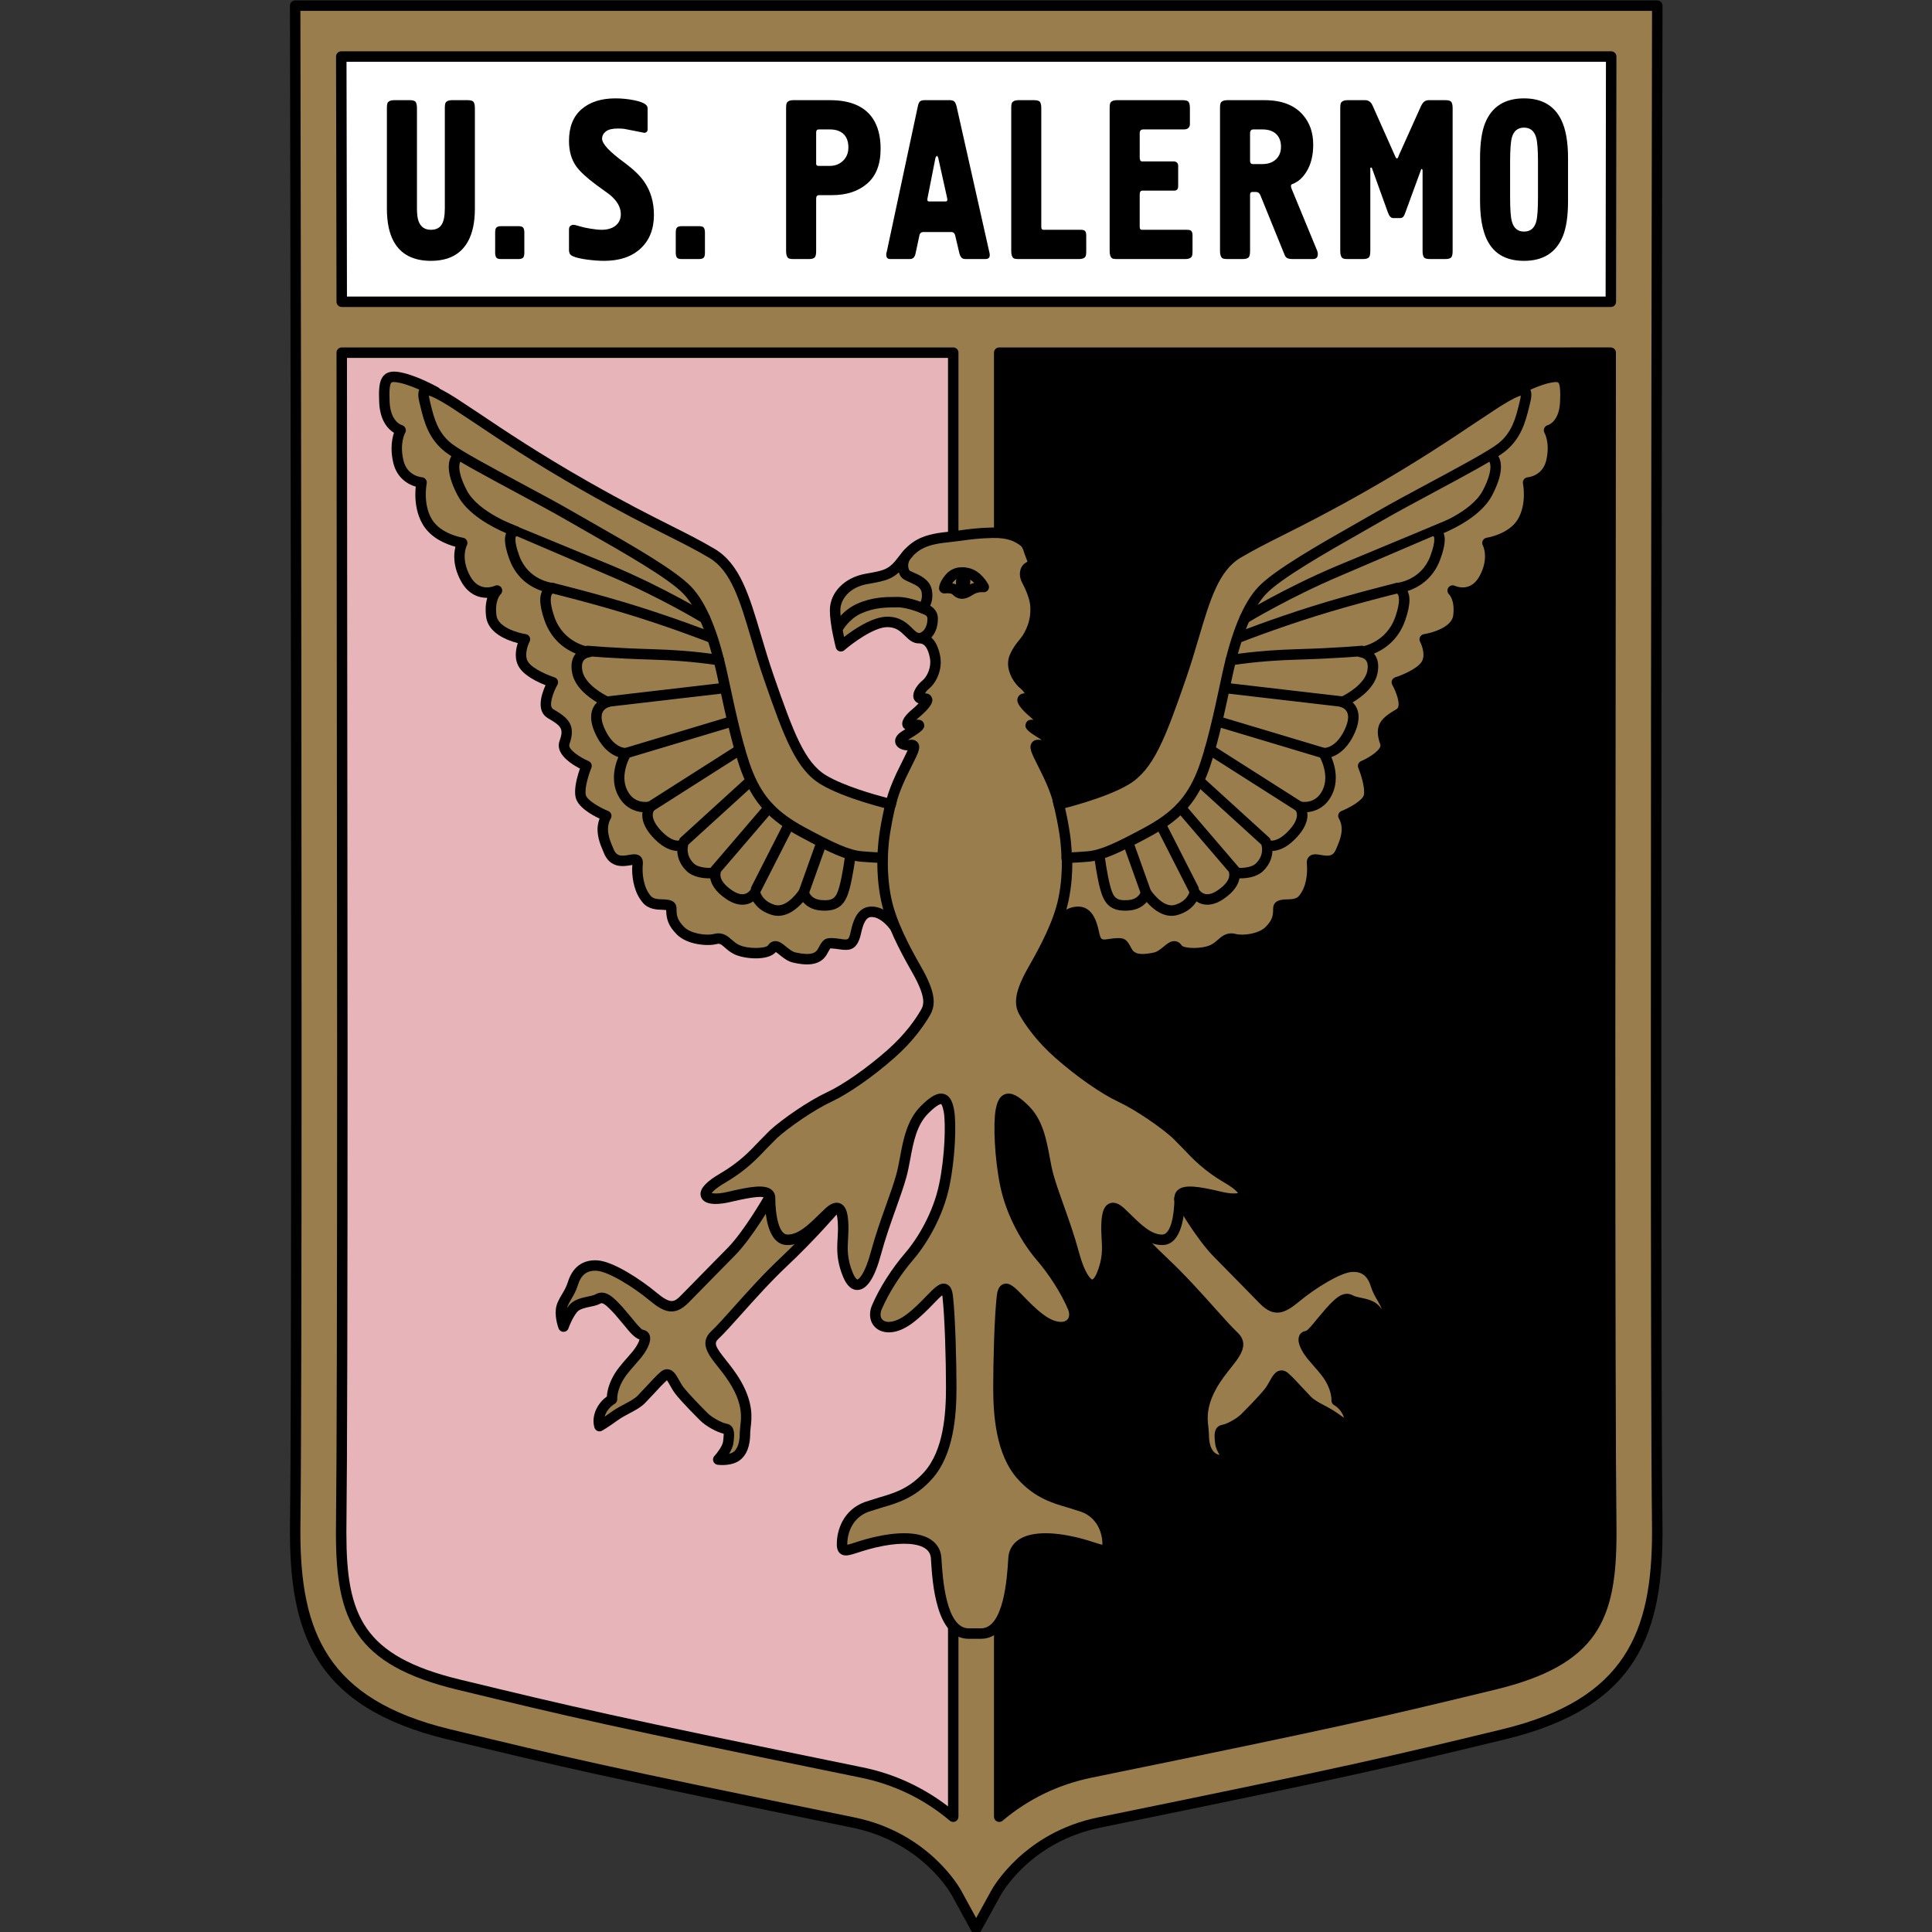 <?xml version="1.0" encoding="iso-8859-1"?>
<!-- Generator: Adobe Illustrator 24.0.1, SVG Export Plug-In . SVG Version: 6.00 Build 0)  -->
<svg version="1.1" id="Layer_1" xmlns="http://www.w3.org/2000/svg" xmlns:xlink="http://www.w3.org/1999/xlink" x="0px" y="0px"
	 viewBox="0 0 600 600" style="enable-background:new 0 0 600 600;" xml:space="preserve">
<rect x="0" y="0" width="600" height="600" fill="#333333" stroke="none"/>
<g>
	<g>
		<path style="fill:#E7B4BA;" d="M98.827,9.66c0,0,0.793,398.637,0,463.901c-0.375,30.864,6.136,48.647,42.06,57.324
			c36.505,8.82,47.615,11.466,125.388,27.342c26.18,5.343,36.901,25.575,36.901,25.575s10.723-20.232,36.902-25.575
			c77.773-15.876,88.883-18.521,125.389-27.342c35.924-8.678,42.435-26.46,42.06-57.324c-0.794-65.265,0-463.901,0-463.901H98.827z"
			/>
		<path d="M303.176,102.277l202.366-1.317c0,0,2.778,339.615,1.984,372.601c-0.794,32.986-6.746,43.522-29.363,54.055
			c-22.617,10.537-101.183,19.753-130.941,30.289c-29.761,10.534-41.664,17.119-41.664,17.119L303.176,102.277z"/>
		<rect x="96.048" y="6.148" style="fill:#FFFFFF;" width="409.494" height="94.812"/>
		<path style="fill:#9A7D4C;" d="M98.827,1.759h-7.158l0.015,7.918c0.008,3.986,0.784,399.32,0.001,463.779
			c-0.402,33.013,7.435,55.427,47.678,65.15c35.859,8.664,46.681,11.278,125.615,27.392c22.39,4.568,31.676,21.143,32.06,21.846
			l6.112,11.183l6.164-11.183c0.384-0.702,9.672-17.277,32.06-21.846c78.935-16.113,89.758-18.727,125.616-27.392
			c40.245-9.723,48.079-32.137,47.678-65.149c-0.783-64.459-0.008-459.793,0.001-463.779l0.015-7.918h-7.157H98.827z
			 M296.034,564.201c-6.664-5.632-15.979-11.194-28.463-13.743c-78.706-16.066-89.476-18.669-125.16-27.29
			c-30.677-7.413-36.458-20.639-36.458-47.072c0-0.798,0.007-1.606,0.015-2.428c0.265-21.646,0.352-80.471,0.352-149.267
			c0-70.974-0.1-152.575-0.189-214.881h189.903V564.201z M310.317,109.52h189.904c-0.089,62.316-0.189,143.876-0.189,214.881
			c0,68.796,0.089,127.618,0.352,149.267c0.01,0.821,0.015,1.63,0.015,2.428c0,26.434-5.78,39.659-36.458,47.071
			c-35.684,8.622-46.454,11.225-125.158,27.291c-12.483,2.548-21.801,8.111-28.466,13.743V109.52z M106.13,93.718
			c-0.055-35.718-0.123-63.315-0.146-76.157c13.571,0,380.814,0,394.384,0c-0.023,12.837-0.057,40.458-0.109,76.157H106.13z"/>
		<path d="M507.526,0.135H91.669c-0.431,0-0.844,0.171-1.148,0.477c-0.305,0.305-0.476,0.719-0.475,1.15l0.015,7.919
			c0.009,3.949,0.789,398.948,0.001,463.754c-0.411,33.813,7.629,56.772,48.92,66.75c35.881,8.669,46.71,11.285,125.672,27.404
			c21.686,4.424,30.592,20.355,30.96,21.032l6.114,11.184c0.284,0.521,0.829,0.844,1.421,0.845c0.593,0.001,1.14-0.321,1.425-0.841
			l6.163-11.182c0.373-0.681,9.293-16.617,30.964-21.038c78.979-16.124,89.804-18.739,125.673-27.405
			c41.292-9.976,49.33-32.936,48.919-66.749c-0.787-64.806-0.008-459.805,0.001-463.754l0.015-7.919
			c0.001-0.431-0.171-0.845-0.475-1.15c-0.305-0.305-0.718-0.477-1.148-0.477H507.526z M98.827,3.382c0,0,412.288,0,414.229,0
			c-0.003,2.054-0.011,6.292-0.011,6.292c-0.006,2.627-0.354,178.276-0.354,314.691c0,68.672,0.089,127.402,0.352,149.11
			c0.009,0.762,0.013,1.518,0.013,2.268c0,30.974-8.179,52.037-46.449,61.284c-35.824,8.656-46.636,11.269-125.559,27.38
			c-23.133,4.72-32.762,21.928-33.16,22.658c0,0-3.048,5.529-4.732,8.587c-1.674-3.062-4.694-8.588-4.694-8.588
			c-0.398-0.729-10.012-17.935-33.161-22.657c-78.905-16.107-89.721-18.721-125.559-27.379c-38.271-9.248-46.45-30.314-46.45-61.29
			c0-0.75,0.005-1.504,0.014-2.264c0.264-21.708,0.352-80.439,0.352-149.11c0-136.415-0.347-312.064-0.353-314.691
			c0,0-0.008-4.238-0.012-6.292C95.238,3.382,98.827,3.382,98.827,3.382z"/>
		<path d="M106.13,107.897c-0.43,0-0.844,0.172-1.148,0.476c-0.304,0.305-0.476,0.719-0.475,1.15l0.189,214.879
			c0,79.907-0.118,130.121-0.352,149.247c0,0.003-0.015,2.447-0.015,2.447c0,26.791,5.642,40.903,37.699,48.649
			c35.732,8.634,46.506,11.236,125.217,27.303c10.405,2.124,19.738,6.63,27.741,13.393c0.483,0.409,1.158,0.499,1.732,0.232
			c0.572-0.266,0.94-0.84,0.94-1.472V109.52c0-0.896-0.728-1.623-1.625-1.623H106.13z M294.411,111.144c0,3.2,0,443.491,0,449.831
			c-7.819-5.96-16.683-10.1-26.517-12.107c-78.653-16.055-89.415-18.655-125.071-27.269c-30.162-7.288-35.247-19.927-35.247-45.502
			l0.015-2.411c0.234-19.135,0.352-69.363,0.352-149.283c0,0-0.185-210.056-0.188-213.258
			C110.922,111.144,291.247,111.144,294.411,111.144z"/>
		<path d="M310.317,107.897c-0.895,0-1.623,0.727-1.623,1.623v454.681c0,0.632,0.367,1.206,0.939,1.472
			c0.574,0.267,1.249,0.177,1.731-0.232c8.005-6.763,17.338-11.27,27.742-13.393c78.721-16.068,89.495-18.673,125.198-27.299
			c32.076-7.75,37.717-21.862,37.717-48.653l-0.015-2.446c-0.231-19.147-0.351-69.361-0.351-149.248l0.188-214.879
			c0-0.431-0.171-0.845-0.475-1.15c-0.306-0.304-0.718-0.476-1.149-0.476H310.317z M498.598,111.144
			c-0.003,3.202-0.188,213.258-0.188,213.258c0,79.9,0.119,130.128,0.352,149.287c0,0.001,0.015,2.407,0.015,2.407
			c0,25.575-5.085,38.214-35.217,45.493c-35.675,8.62-46.438,11.222-125.102,27.278c-9.832,2.007-18.696,6.146-26.517,12.107
			c0-6.34,0-446.631,0-449.831C315.105,111.144,495.431,111.144,498.598,111.144z"/>
		<path d="M105.985,15.938c-0.432,0-0.845,0.171-1.149,0.477c-0.305,0.305-0.476,0.719-0.475,1.149l0.031,15.647l0.114,60.509
			c0.002,0.895,0.729,1.621,1.624,1.621H500.26c0.895,0,1.623-0.726,1.624-1.621l0.108-76.156c0.001-0.431-0.17-0.845-0.475-1.149
			c-0.305-0.305-0.718-0.477-1.148-0.477H105.985z M498.743,19.185c-0.004,2.937-0.1,69.905-0.104,72.91
			c-3.202,0-387.688,0-390.888,0c-0.006-3.07-0.111-58.891-0.111-58.891s-0.023-11.409-0.028-14.019
			C110.824,19.185,495.532,19.185,498.743,19.185z"/>
		<g>
			<g>
				<path style="fill:#9A7D4C;" d="M445.842,137.583c28.88-19.448,32.85-22.871,38.237-20.561c2.525,1.082,1.443,0.812,1.443,6.493
					c0,5.681-3.247,8.928-3.247,8.928s0.541,4.058,0,8.657c-0.541,4.6-2.977,5.682-5.141,7.305
					c-2.164,1.623-2.164,1.623-2.164,1.623s1.082,7.845-1.894,11.633c-2.975,3.788-10.552,6.493-10.552,6.493
					s1.893,5.411-1.081,10.01c-2.977,4.6-9.199,5.411-9.199,5.411s2.436,1.893,0.271,8.116c-2.164,6.223-8.928,6.223-8.928,6.223
					s0.811,3.246-0.541,7.034c-1.353,3.788-8.657,6.764-8.657,6.764s1.894,3.247,1.894,7.034c0,3.788-5.41,2.706-6.223,5.682
					c-0.811,2.976,0.813,4.599,0.271,7.575c-0.541,2.976-6.222,5.682-6.222,5.682s1.623,4.058,1.352,8.116
					c-0.27,4.058-7.304,7.034-7.304,7.034s-0.271,7.575-1.895,11.093c-1.623,3.517-8.928,2.705-8.928,2.705
					s1.895,5.952-1.623,10.822c-3.517,4.87-8.116,3.788-8.116,3.788s0.27,4.87-4.6,8.387c-4.87,3.517-11.363,1.353-11.363,1.353
					s-1.893,4.599-7.845,4.599c-5.952,0-9.47-1.894-9.47-1.894s-3.517,4.059-8.116,4.059c-4.599,0-7.574-5.141-7.574-5.141
					s-4.87,1.352-6.764,0c-1.895-1.353-2.706-10.281-5.682-10.552c-2.976-0.271-5.14,1.353-6.764,4.059
					c-1.623,2.705-4.869,8.657-7.305,13.256c-2.435,4.6-4.87,10.011-4.87,11.905c0,1.892,6.223,11.902,14.609,18.666
					c8.387,6.764,18.398,12.175,22.997,14.339c4.599,2.164,7.574,3.788,11.361,7.846c3.789,4.059,10.553,10.01,14.34,12.175
					c3.787,2.164,5.951,4.599,5.14,6.493c-0.811,1.894-3.246,0.812-8.927,0c-5.683-0.811-8.658-1.894-9.47-0.541
					c-0.813,1.353-1.083,2.976-1.083,2.976s9.199,12.986,15.692,19.478c6.492,6.493,12.715,13.527,15.15,12.986
					c2.435-0.541,10.551-7.574,15.962-10.28c5.41-2.706,9.47-2.435,11.634-0.812c2.164,1.624,3.246,4.869,4.599,8.116
					c1.353,3.246,1.353,7.575,1.353,7.575s-2.976-4.6-5.951-5.681c-2.977-1.083-6.764-2.436-7.576-1.083
					c-0.811,1.354-5.141,4.058-6.492,6.223c-1.353,2.164-2.706,3.518-4.329,4.328c-1.623,0.813-3.246,1.895-0.541,5.141
					c2.705,3.247,5.141,5.682,6.764,8.116c1.623,2.435,2.705,5.411,2.705,6.223c0,0.812,3.517,2.435,3.517,5.141
					c0,2.705,0.271,4.058-2.975,2.705c-3.247-1.354-5.953-3.787-9.47-7.034c-3.517-3.246-6.764-7.034-7.846-7.034
					c-1.082,0-3.518,4.87-6.492,7.847c-2.977,2.975-7.035,6.764-9.199,7.845c-2.164,1.083-3.518,0.813-3.518,3.517
					c0,2.706,4.059,5.953,1.624,5.953c-2.435,0-7.034-1.354-7.034-3.788c0-2.435-1.894-9.198,2.164-17.044
					c4.058-7.846,9.739-13.798,8.657-15.15c-1.082-1.352-8.116-11.363-17.044-19.209c-8.928-7.845-19.75-21.102-21.643-21.372
					c-1.894-0.271-2.976,2.976-2.705,5.681c0.271,2.706,0.541,15.421-2.165,16.504c-2.705,1.081-5.681-1.083-7.034-6.764
					c-1.353-5.683-7.845-23.537-9.198-30.843c-1.353-7.305-6.493-19.208-10.01-19.208s-4.058,2.975-4.329,11.363
					c-0.271,8.387,2.165,18.126,6.493,26.783c4.329,8.657,13.798,18.668,15.15,23.808c1.353,5.141,1.623,8.928-1.081,8.928
					c-2.706,0-8.388-2.976-12.446-6.764c-4.058-3.787-4.869-5.14-6.493-4.058c-1.623,1.082-1.623,12.444-1.893,21.914
					c-0.271,9.469,1.623,25.972,3.787,30.3c2.165,4.329,8.929,9.74,16.774,12.445c7.846,2.705,13.257,7.846,13.257,11.904
					c0,4.058-0.271,4.328-7.575,1.893c-7.306-2.435-13.798-2.976-17.586-0.811c-3.787,2.165-4.599,2.165-4.599,7.034
					c0,4.87-0.541,13.527-2.705,16.232c-2.164,2.706-5.411,5.14-8.929,5.14c-3.516,0-8.658-1.894-10.55-13.526
					c-1.895-11.634-1.624-15.962-10.281-15.962c-8.658,0-15.151,2.977-17.856,3.247c-2.706,0.27-3.247-5.141-0.271-8.928
					c2.976-3.789,9.199-6.493,14.069-7.576c4.87-1.082,14.069-5.41,16.232-19.75c2.165-14.338,0.813-39.499,0.542-41.934
					c-0.271-2.435-0.812-4.329-4.6-0.541c-3.788,3.787-13.797,12.174-17.044,8.657c-3.247-3.518-0.811-8.928,6.493-17.855
					c7.304-8.928,15.15-23.537,15.421-37.605c0.27-14.068-1.624-17.586-5.952-12.445c-4.329,5.141-6.223,11.363-9.469,22.996
					c-3.247,11.634-8.117,27.325-9.74,29.489c-1.624,2.165-5.411,5.41-6.764-1.623c-1.352-7.034,0.27-15.15-1.352-17.855
					c-1.624-2.706-2.706-0.271-6.223,4.058c-3.517,4.329-19.75,19.48-27.595,26.784c-7.846,7.304-7.576,9.469-5.952,12.715
					c1.623,3.246,7.575,9.199,8.928,13.798c1.352,4.599,1.623,8.928,0.541,12.985c-1.082,4.06-2.706,6.764-5.412,6.764
					c-2.706,0-1.622-0.27-0.54-3.246c1.081-2.976,1.623-6.764-1.624-7.575c-3.247-0.811-8.116-5.952-11.633-10.821
					c-3.517-4.869-3.517-4.869-3.517-4.869s-3.788,1.081-6.222,4.328c-2.435,3.246-7.575,4.599-11.092,7.846
					c-3.518,3.246-5.682,1.623-3.788-1.623c1.894-3.247,2.435-5.682,4.059-8.928c1.623-3.247,5.14-7.035,7.034-9.47
					c1.894-2.435,1.894-3.246,1.894-3.246s-3.246-3.518-6.763-7.305c-3.517-3.787-5.141-6.223-8.387-5.682
					c-3.247,0.541-6.763,2.976-8.387,5.14c-1.623,2.165-4.058,1.083-2.706-2.435c1.353-3.517,5.14-11.362,8.116-12.174
					c2.976-0.813,8.387,0.541,13.527,4.058c5.14,3.517,10.822,7.846,13.256,7.576c2.435-0.271,5.141-3.247,14.609-12.446
					c9.468-9.197,14.88-19.208,14.88-19.208s0.811-4.329-8.116-2.976c-8.928,1.353-11.092,2.164-11.092,0.541
					c0-1.623,4.599-6.223,10.55-10.01c5.953-3.788,13.799-12.716,21.374-16.504c7.575-3.787,17.855-10.551,26.512-18.667
					c8.657-8.116,9.739-9.739,10.01-14.88c0.27-5.141-3.517-9.74-5.952-15.421c-2.435-5.682-7.847-13.527-12.175-11.633
					c-4.328,1.893-2.977,4.329-3.788,6.493c-0.811,2.164-2.706,3.246-4.87,2.976c-2.164-0.27-4.059-2.164-5.411,1.082
					c-1.353,3.246-5.682,4.6-8.658,3.246c-2.976-1.353-4.599-4.599-6.764-3.246c-2.163,1.353-7.845,2.706-11.632,0
					c-3.788-2.706-8.658-2.706-10.552-2.706c-1.894,0-6.493-0.541-8.116-4.87c-1.624-4.329-3.247-5.952-5.682-5.952
					c-2.435,0-5.952-3.517-5.952-8.927c0-5.411-0.27-5.411-2.976-5.411c-2.705,0-5.952,0.271-7.034-3.788s-1.082-5.682-0.812-7.846
					c0.271-2.164-1.352-1.623-4.329-4.329c-2.976-2.706-2.435-8.387-1.623-10.281c0.812-1.894-1.353-3.788-3.247-5.14
					c-1.893-1.353-3.517-4.329-2.706-7.034c0.812-2.705,0.812-4.058-2.165-5.682c-2.976-1.623-4.329-4.058-2.976-6.764
					c1.353-2.705,0.542-4.329-2.165-5.681c-2.705-1.353-6.764-2.977-6.493-6.223c0.27-3.247,2.164-5.14-1.894-6.493
					c-4.058-1.353-8.116-5.141-7.034-9.198c1.082-4.058,1.082-4.058,1.082-4.058s-5.952,1.082-8.116-2.706
					c-2.165-3.788-2.706-10.01-2.435-11.363c0.271-1.352-3.247-2.435-5.952-4.058c-2.705-1.622-6.763-4.599-6.763-9.198
					c0-4.6-0.542-7.305-0.542-7.305s-6.764-2.705-6.764-7.305c0-4.599,0.271-8.116,0.271-8.116s-3.517-3.517-3.517-9.74
					c0-6.223,0-10.01,9.199-5.682c9.198,4.329,45.722,29.76,68.718,40.852c22.996,11.092,24.889,13.798,26.784,15.691
					c1.893,1.894,5.689,7.76,10.551,24.079c3.788,12.715,10.821,33.547,15.691,38.958c4.87,5.411,6.493,5.411,14.88,8.116
					c8.387,2.706,10.281,2.977,10.281,2.977s0.54-4.329,3.787-9.74c3.247-5.411,4.058-7.846,2.165-8.116
					c-1.895-0.27-2.435-2.705-0.271-3.788c2.164-1.082,0-3.788,2.435-5.681c2.435-1.895,1.894-3.788,1.894-4.87
					c0-1.082-0.811-2.705,2.165-6.222c2.976-3.518,2.706-6.223,1.623-8.928c-1.082-2.705-1.894-3.517-1.894-3.517
					s-1.624,0.541-5.14-1.894c-3.517-2.435-8.117-4.6-11.362-2.435c-3.247,2.164-10.282,5.952-10.282,5.952
					s-1.894-4.329-1.353-10.01c0.54-5.682,3.787-8.928,8.658-10.28c4.869-1.353,8.115-2.435,12.173-6.764
					c4.059-4.329,11.634-7.035,21.102-7.305c9.47-0.27,15.692-0.27,17.315,3.517c1.623,3.788,1.623,4.87,0.813,6.223
					c-0.813,1.352-3.247,0-1.083,4.599c2.165,4.6,2.977,7.846,1.893,12.986c-1.081,5.141-3.787,7.305-4.328,8.928
					c-0.54,1.624-2.705,4.329-1.082,7.034c1.623,2.706,5.14,5.681,4.059,7.034c-1.083,1.353-2.165,1.624,0.812,4.058
					c2.976,2.435,3.517,4.059,2.435,5.412c-1.082,1.352,0.811,1.352,2.164,2.705c1.354,1.353,0.27,3.247-1.623,3.247
					c-1.894,0-0.811,2.435,1.623,8.116c2.435,5.681,3.788,10.01,3.788,10.01s12.444-2.705,19.208-6.493
					c6.764-3.788,11.363-8.116,18.667-31.654c7.306-23.537,8.117-32.465,18.669-39.499
					C395.702,164.637,437.004,143.535,445.842,137.583z"/>
				<g>
					<path d="M293.431,178.774c-1.668,2.086-1.797,3.512-1.797,3.899c0,0.469,0.205,0.914,0.558,1.222
						c0.353,0.309,0.825,0.449,1.29,0.386c0.876-0.119,1.986,0.01,2.235,0.261c1.822,1.823,3.848,1.887,6.376,0.203
						c1.566-1.044,3.114-0.838,3.179-0.828c0.599,0.084,1.204-0.167,1.557-0.657c0.205-0.285,0.314-0.623,0.314-0.961
						c0-0.243-0.056-0.486-0.169-0.711c-0.087-0.176-2.193-4.31-6.149-5.188C297.728,175.712,295.242,176.51,293.431,178.774z
						 M295.965,180.802c1.028-1.284,2.27-1.652,4.154-1.233l0,0c0.969,0.215,1.781,0.806,2.421,1.44
						c-0.711,0.21-1.474,0.518-2.249,1.035c-1.491,0.993-1.738,0.746-2.281,0.203c-0.635-0.635-1.472-0.942-2.288-1.102
						C295.807,181.028,295.863,180.931,295.965,180.802z M300.823,176.4L300.823,176.4L300.823,176.4L300.823,176.4z"/>
					<path d="M281.092,170.542c-1.354,1.19-3.422,4.431-1.552,8.168c0.52,1.039,1.655,1.535,2.966,2.109
						c2.046,0.893,3.508,1.643,3.733,3.172c0.373,2.548-0.747,3.466-0.794,3.504c-0.488,0.386-0.732,1.038-0.596,1.645
						c0.135,0.608,0.586,1.105,1.192,1.248c0.019,0.005,1.985,0.501,1.985,1.664c0,3.406-1.796,4.234-1.871,4.268
						c-0.805,0.354-1.204,1.292-0.874,2.107c0.332,0.814,1.229,1.226,2.052,0.917c0.161-0.06,3.94-1.542,3.94-7.291
						c0-1.905-1.13-3.179-2.387-3.954c0.382-0.829,0.674-1.853,0.674-3.137c0-0.452-0.034-0.931-0.108-1.439
						c-0.502-3.431-3.596-4.782-5.644-5.676c-0.514-0.226-1.183-0.522-1.405-0.7c-0.251-0.54-0.363-1.048-0.363-1.507
						c0-1.508,1.052-2.523,1.207-2.666c0.354-0.322,0.533-0.764,0.533-1.208c0-0.386-0.135-0.771-0.412-1.08
						C282.773,170.021,281.761,169.954,281.092,170.542z"/>
					<path d="M266.169,187.522c-4.964,2.206-7.434,6.827-7.537,7.022c-0.415,0.792-0.111,1.769,0.68,2.188
						c0.79,0.418,1.771,0.115,2.192-0.674c0.021-0.038,2.075-3.833,5.984-5.569c4.193-1.863,7.673-1.863,11.358-1.863
						c3.342,0,7.904,2.114,7.95,2.135c0.811,0.379,1.777,0.031,2.158-0.781c0.379-0.812,0.03-1.777-0.782-2.159
						c-0.211-0.099-5.255-2.441-9.327-2.441C274.985,185.379,270.992,185.379,266.169,187.522z"/>
					<path d="M119.499,116.316c-1.387,1.158-1.8,3.22-1.8,6.278c0,0.753,0.025,1.566,0.066,2.44c0.274,5.747,2.813,8.28,4.587,9.375
						c-0.373,1.107-0.754,2.725-0.754,4.85c0,1.316,0.147,2.811,0.538,4.467c1.088,4.622,4.439,6.683,6.978,7.409
						c-0.068,0.659-0.129,1.451-0.129,2.399c0,2.663,0.45,6.235,2.357,9.413c2.591,4.32,7.446,6.14,10.112,6.849
						c-0.202,0.812-0.381,1.801-0.381,3.035c0,2.109,0.492,4.768,2.146,7.745c2.215,3.988,5.415,5.115,8.109,5.091
						c-0.292,0.985-0.508,2.172-0.508,3.646c0,0.683,0.044,1.422,0.144,2.219c0.644,5.153,6.643,7.371,9.847,8.196
						c-0.326,0.994-0.631,2.259-0.631,3.619c0,1.342,0.293,2.757,1.145,4.035c1.749,2.623,5.736,4.488,8.097,5.414
						c-0.691,1.525-1.524,3.792-1.524,5.896c0,1.738,0.569,3.357,2.256,4.342c2.994,1.747,4.235,2.667,4.235,4.379
						c0,0.718-0.219,1.575-0.617,2.691c-0.169,0.476-0.247,0.94-0.247,1.391c0,3.363,4.257,5.997,6.588,7.192
						c-0.615,1.749-1.512,4.714-1.512,7.233c0,0.591,0.05,1.157,0.165,1.674c0.682,3.07,4.986,5.483,7.436,6.634
						c-0.389,1.11-0.633,2.214-0.633,3.271c0,2.764,1.047,5.214,1.668,6.667l0.259,0.619c1.952,5.021,6.26,4.281,8.33,3.926
						c0.172-0.03,0.369-0.063,0.556-0.091c-0.027,0.426-0.063,0.842-0.063,1.29c0,3.536,0.876,7.652,3.372,10.505
						c1.764,2.016,4.336,2.087,6.038,2.135c0.377,0.01,0.837,0.036,1.16,0.081c0.053,2.798,0.647,4.912,3.337,7.601
						c3.113,3.112,9.286,3.721,12.362,2.953c0.958-0.239,1.339,0.049,2.511,1.079c0.72,0.633,1.616,1.421,2.864,2.045
						c3.062,1.531,10.558,2.215,12.982-0.646c0.313,0.191,0.763,0.541,1.115,0.831c1.127,0.925,2.529,2.075,4.313,2.471
						c3.405,0.758,8.191,1.316,10.418-2.582l0.531-0.967l0.522-0.886c0.091-0.001,0.688,0.026,1.687,0.137l1.173,0.16
						c3.1,0.465,5.56,0.392,6.726-5.04c0.547-2.554,1.277-4.141,2.169-4.713c0.311-0.198,0.859-0.433,2.023-0.175
						c2.139,0.476,4.189,2.816,4.797,3.679c0.515,0.73,1.528,0.906,2.26,0.392c0.732-0.515,0.91-1.524,0.397-2.257
						c-0.118-0.168-2.932-4.133-6.75-4.982c-1.738-0.387-3.244-0.18-4.479,0.612c-1.695,1.086-2.835,3.235-3.593,6.765
						c-0.615,2.877-0.802,2.85-3.068,2.509l-1.298-0.176c-3.27-0.363-4.132,0.026-5.428,2.441l-0.489,0.891
						c-0.604,1.057-1.934,2.129-6.896,1.025c-1.024-0.228-2.051-1.071-2.955-1.814c-1.184-0.972-2.303-1.891-3.691-1.684
						c-0.53,0.079-1.291,0.368-1.909,1.296c-0.65,0.974-6.278,1.223-9.107-0.191c-0.871-0.435-1.532-1.017-2.171-1.579
						c-1.242-1.092-2.789-2.453-5.441-1.79c-2.602,0.65-7.323-0.141-9.28-2.099c-2.249-2.247-2.411-3.655-2.411-5.705
						c0-2.807-2.791-2.885-4.291-2.928c-1.405-0.039-2.856-0.08-3.686-1.028c-2.311-2.64-2.787-7.01-2.492-9.951
						c0.1-1.004-0.151-1.794-0.747-2.35c-0.984-0.918-2.323-0.687-3.619-0.465c-2.334,0.4-3.812,0.523-4.755-1.903l-0.298-0.718
						c-0.829-1.938-2.371-5.547-0.534-8.696c0.238-0.408,0.286-0.899,0.133-1.345c-0.153-0.446-0.493-0.804-0.931-0.98
						c-2.59-1.04-6.592-3.34-6.955-4.978c-0.443-1.996,0.82-6.217,1.721-8.409c0.337-0.822-0.049-1.763-0.866-2.112
						c-2.77-1.181-6.486-3.704-5.961-5.174c2.207-6.181-0.561-8.353-5.039-10.966c-1.578-0.921,0.077-5.36,1.313-7.533
						c0.242-0.426,0.279-0.939,0.1-1.395c-0.178-0.457-0.554-0.809-1.021-0.957c-1.756-0.557-6.646-2.498-8.157-4.763
						c-1.319-1.979-0.129-5.198,0.441-6.271c0.248-0.465,0.253-1.023,0.017-1.494c-0.238-0.471-0.688-0.799-1.208-0.877
						c-2.371-0.356-8.626-2.097-9.09-5.811c-0.587-4.7,1.202-6.456,1.278-6.528c0.576-0.546,0.684-1.439,0.241-2.097
						c-0.443-0.658-1.286-0.912-2.008-0.584c-0.491,0.224-4.882,2.041-7.639-2.922c-3.091-5.564-1.148-9.474-1.065-9.638
						c0.24-0.466,0.241-1.026,0.002-1.492c-0.24-0.466-0.688-0.794-1.206-0.871c-0.068-0.01-6.863-1.057-9.663-5.722
						c-2.868-4.779-1.619-11.036-1.606-11.099c0.094-0.456-0.019-0.932-0.298-1.307c-0.281-0.373-0.714-0.608-1.179-0.645
						c-0.188-0.014-4.608-0.406-5.747-5.245c-1.254-5.334,0.466-8.417,0.541-8.545c0.251-0.437,0.273-0.975,0.081-1.44
						c-0.192-0.466-0.602-0.826-1.087-0.957c-0.144-0.039-3.529-1.025-3.821-7.16c-0.17-3.571,0.021-5.614,0.571-6.072
						c0.215-0.18,0.884-0.298,2.853,0.156c4.402,1.016,9.975,4.13,10.03,4.163c0.781,0.438,1.771,0.161,2.21-0.62
						c0.439-0.781,0.163-1.771-0.619-2.21c-0.244-0.137-6.031-3.374-10.892-4.496C123.11,115.327,121.002,115.062,119.499,116.316z"
						/>
					<path d="M141.221,140.557c-0.447,0.294-1.859,1.46-1.859,4.411c0,2.024,0.664,4.885,2.756,8.88
						c3.147,6.007,11.03,10.004,15.062,11.726c-0.215,0.573-0.362,1.209-0.362,1.982c0,1.635,0.483,3.729,1.451,6.309
						c2.289,6.105,6.931,8.636,10.081,9.689c-0.344,0.775-0.576,1.645-0.576,2.72c0,1.708,0.433,3.802,1.302,6.31
						c2.145,6.196,6.52,9.076,9.74,10.416c-0.037,0.046-0.084,0.066-0.121,0.115c-0.809,1.054-1.215,2.359-1.215,3.897
						c0,0.608,0.064,1.253,0.191,1.934c0.821,4.38,4.969,7.523,7.756,9.195c-0.487,0.482-0.945,1.034-1.272,1.758
						c-0.385,0.852-0.577,1.788-0.577,2.805c0,1.813,0.611,3.88,1.829,6.182c2.122,4.007,4.729,5.593,6.621,6.224
						c-0.65,1.561-1.372,3.851-1.372,6.416c0,1.726,0.328,3.565,1.227,5.362c1.921,3.841,5.102,5.131,7.676,5.355
						c-0.026,0.172-0.078,0.311-0.088,0.497c-0.008,0.127-0.012,0.256-0.012,0.384c0,2.403,1.314,4.936,3.911,7.532
						c2.828,2.828,5.256,3.55,6.961,3.611c0.068,1.665,0.613,3.962,2.779,6.128c2.092,2.093,5.391,2.412,7.464,2.382
						c0.288,1.672,1.413,4.055,5.048,6.479c2.228,1.485,4.361,2.006,6.335,1.549c0.793-0.183,1.415-0.511,1.958-0.871
						c0.938,1.505,2.661,3.305,5.868,4.221c4.128,1.179,7.66-1.827,9.604-4.03c1.073,1.268,2.813,2.436,5.508,2.644
						c5.794,0.446,7.704-2.196,8.906-6.602c1.1-4.033,1.818-9.725,1.848-9.965c0.112-0.89-0.521-1.701-1.409-1.813
						c-0.891-0.111-1.702,0.52-1.812,1.409c-0.008,0.057-0.722,5.706-1.759,9.515c-0.946,3.469-1.832,4.503-5.524,4.22
						c-3.283-0.253-3.89-2.444-3.949-2.693c-0.149-0.636-0.667-1.134-1.312-1.243c-0.644-0.11-1.295,0.165-1.646,0.716
						c-0.036,0.059-3.809,5.791-7.561,4.719c-3.949-1.128-4.599-4.037-4.626-4.161c-0.135-0.65-0.661-1.152-1.315-1.267
						c-0.654-0.115-1.32,0.178-1.67,0.742c-0.006,0.01-0.654,1.038-1.877,1.303c-1.061,0.231-2.329-0.138-3.765-1.096
						c-4.163-2.774-3.693-4.958-3.671-5.05c0.125-0.521-0.006-1.108-0.366-1.504c-0.359-0.397-0.881-0.629-1.413-0.557
						c-1.281,0.173-4.955,0.27-6.568-1.343c-2.479-2.479-1.783-5.145-1.752-5.257c0.166-0.605-0.061-1.244-0.537-1.656
						c-0.476-0.409-1.175-0.501-1.748-0.245c-0.088,0.04-2.197,0.924-5.702-2.581c-4.445-4.446-2.576-6.663-2.494-6.754
						c0.469-0.529,0.554-1.32,0.191-1.927c-0.362-0.608-1.064-0.929-1.753-0.766c-0.465,0.109-4.613,0.942-6.823-3.478
						c-2.438-4.876,0.984-10.636,1.018-10.695c0.31-0.513,0.297-1.155-0.009-1.669c-0.306-0.515-0.885-0.821-1.483-0.794
						c-0.137,0.006-3.387,0.091-6.036-4.912c-0.962-1.818-1.451-3.395-1.451-4.653c0-0.542,0.091-1.026,0.273-1.444
						c0.564-1.29,1.887-1.655,1.943-1.67c0.667-0.177,1.159-0.759,1.212-1.448c0.003-0.042,0.004-0.085,0.004-0.127
						c0-0.64-0.37-1.227-0.963-1.487c-2.09-0.914-7.678-4.167-8.433-8.19c-0.09-0.483-0.136-0.927-0.136-1.331
						c0-0.795,0.176-1.433,0.527-1.903c0.64-0.856,1.754-0.981,1.765-0.982c0.82-0.085,1.455-0.772,1.464-1.597
						c0.001-0.006,0.001-0.013,0.001-0.02c0-0.816-0.598-1.507-1.41-1.611c-0.328-0.042-8.071-1.122-10.93-9.381
						c-0.87-2.512-1.113-4.167-1.113-5.232c0-0.994,0.212-1.475,0.328-1.664c0.172-0.279,0.364-0.324,0.419-0.332
						c0.855-0.033,1.523-0.724,1.546-1.579c0.001-0.014,0.001-0.027,0.001-0.042c0-0.838-0.652-1.54-1.49-1.616
						c-0.312-0.028-7.694-0.783-10.524-8.331c-1.016-2.708-1.252-4.279-1.252-5.155c0-0.717,0.15-0.947,0.171-0.975
						c0.719-0.038,1.35-0.527,1.507-1.251c0.026-0.116,0.038-0.232,0.038-0.348c0-0.679-0.429-1.305-1.096-1.534
						c-0.121-0.042-12.065-4.216-15.683-11.122c-1.852-3.537-2.367-5.901-2.367-7.352c0-1.016,0.252-1.584,0.476-1.791
						c0.428-0.315,0.652-0.797,0.652-1.289c0-0.322-0.097-0.649-0.295-0.935C142.955,140.252,141.956,140.072,141.221,140.557z
						 M160.31,163.383c-0.052-0.005-0.107-0.006-0.163-0.008C160.201,163.375,160.256,163.378,160.31,163.383z M159.988,166.614
						c0.034,0.003,0.069,0.003,0.103,0.005C160.056,166.619,160.02,166.617,159.988,166.614z M194.552,235.514
						c-0.046,0.004-0.093,0.005-0.139,0.005C194.465,235.518,194.539,235.516,194.552,235.514z M202.386,252.065
						c-0.135,0.034-0.27,0.047-0.404,0.046C202.104,252.087,202.276,252.092,202.386,252.065z"/>
					<path d="M253.491,261.487l-5.412,15.149c-0.301,0.844,0.141,1.771,0.982,2.076c0.845,0.301,1.772-0.141,2.076-0.983l5.41-15.15
						c0.303-0.845-0.139-1.771-0.981-2.075C254.721,260.203,253.795,260.646,253.491,261.487z"/>
					<path d="M243.471,255.525l-10.1,19.839c-0.405,0.799-0.088,1.776,0.71,2.184c0.8,0.407,1.776,0.089,2.184-0.711l10.1-19.839
						c0.407-0.799,0.088-1.777-0.71-2.183C244.855,254.408,243.879,254.726,243.471,255.525z"/>
					<path d="M237.554,249.794l-17.314,20.2c-0.584,0.681-0.504,1.706,0.176,2.289c0.68,0.583,1.704,0.505,2.289-0.175
						l17.314-20.202c0.583-0.68,0.505-1.705-0.176-2.288C239.162,249.034,238.138,249.114,237.554,249.794z"/>
					<path d="M231.562,241.715l-20.201,18.396c-0.663,0.604-0.71,1.63-0.107,2.294c0.604,0.663,1.63,0.71,2.293,0.106l20.2-18.397
						c0.663-0.603,0.712-1.63,0.107-2.292C233.251,241.159,232.225,241.111,231.562,241.715z"/>
					<path d="M158.395,163.834c-0.353,0.825-1.315,1.203-2.139,0.85l32.842,14.075c15.924,6.724,28.874,14.6,29.004,14.679
						c0.765,0.468,1.765,0.227,2.231-0.538c0.467-0.766,0.227-1.765-0.539-2.232c-0.131-0.081-13.276-8.078-29.433-14.9
						l-34.9-14.377C156.284,161.744,158.748,163.01,158.395,163.834z"/>
					<path d="M170.115,182.29c-0.212,0.872,0.322,1.749,1.194,1.961c0.133,0.032,13.442,3.28,25.869,7.186
						c12.421,3.904,22.519,7.859,22.618,7.898c0.835,0.328,1.779-0.084,2.105-0.917c0.328-0.834-0.083-1.775-0.917-2.104
						c-0.102-0.04-10.298-4.035-22.833-7.974c-12.531-3.939-25.94-7.21-26.075-7.243
						C171.205,180.885,170.327,181.419,170.115,182.29z"/>
					<path d="M180.898,201.999c-0.085,0.893,0.569,1.685,1.462,1.77c0.076,0.008,7.775,0.731,20.308,1.089
						c12.335,0.352,20.239,1.764,20.317,1.778c0.883,0.16,1.727-0.425,1.887-1.307c0.161-0.882-0.425-1.727-1.307-1.887
						c-0.328-0.06-8.201-1.469-20.805-1.829c-12.415-0.354-20.018-1.068-20.093-1.075
						C181.775,200.452,180.983,201.106,180.898,201.999z"/>
					<path d="M228.897,231.445l-27.775,17.675c-0.757,0.482-0.98,1.484-0.499,2.241c0.481,0.756,1.485,0.979,2.241,0.498
						l27.776-17.675c0.757-0.481,0.98-1.484,0.498-2.241C230.656,231.187,229.654,230.964,228.897,231.445z"/>
					<path d="M226.416,222.603l-32.465,9.74c-0.859,0.257-1.346,1.163-1.088,2.021c0.257,0.859,1.163,1.346,2.02,1.088l32.465-9.74
						c0.859-0.257,1.347-1.163,1.088-2.021C228.18,222.832,227.274,222.345,226.416,222.603z"/>
					<path d="M224.531,212.084l-37.155,4.329c-0.89,0.104-1.528,0.91-1.424,1.801c0.104,0.891,0.909,1.528,1.8,1.424l37.154-4.328
						c0.891-0.104,1.529-0.91,1.424-1.8C226.227,212.617,225.421,211.98,224.531,212.084z"/>
					<path d="M463.961,123.584l-7.301,4.819c-7.854,5.273-18.607,12.495-33.76,21.116c-11.624,6.614-19.479,10.562-25.79,13.733
						c-5.137,2.581-9.194,4.62-13.553,7.203c-7.849,4.65-10.748,14.439-14.419,26.833c-1.199,4.049-2.44,8.237-3.964,12.629
						c-6.083,17.535-9.568,26.871-16.255,30.884c-5.507,3.304-15.123,6.007-18.88,6.987c-0.423-1.541-1.269-4.079-2.985-7.729
						l-1.902-3.864c-0.565-1.122-1.158-2.308-1.522-3.169c1.832-0.051,3.274-0.811,3.727-2.05c0.07-0.194,0.146-0.482,0.146-0.834
						c0-0.807-0.396-1.944-2.139-3.033c0,0-0.823-0.515-1.014-0.634c0.296-0.206,0.574-0.432,0.738-0.776
						c0.143-0.298,0.214-0.612,0.214-0.941c0-1.241-1.007-2.707-3.006-4.373c-0.886-0.738-1.579-1.405-2.098-1.954
						c0.923-0.306,1.324-0.972,1.476-1.332c0.137-0.32,0.196-0.658,0.196-1.002c0-1.782-1.615-3.768-2.846-4.751
						c-1.119-0.896-2.724-3.092-2.724-5.223c0-0.513,0.093-1.022,0.309-1.509v0c0.815-1.841,1.643-2.837,2.445-3.8l1.335-1.785
						c1.95-3.203,2.854-6.238,2.854-9.668c0-0.47-0.018-0.947-0.052-1.432c-0.237-3.483-2.456-7.702-2.898-8.512
						c-0.227-0.415-0.313-0.838-0.313-1.176c0-0.354,0.093-0.617,0.217-0.686c0.69-0.384,2.252-1.251,2.252-2.935
						c0-0.527-0.153-1.134-0.533-1.831l-0.587-1.618c-0.446-1.454-1.001-3.263-2.448-4.324c-2.235-1.639-5.082-3.14-10.734-3.02
						c-4.357,0.093-7.236,0.489-10.018,0.873l-3.945,0.486c-8.539,0.818-11.707,3.185-15.213,7.857
						c-2.898,3.864-4.294,4.111-10.165,5.147c-6.523,1.151-11.081,5.813-11.081,11.338c0,4.487,1.781,11.308,1.857,11.595
						c0.143,0.544,0.556,0.974,1.093,1.14c0.537,0.164,1.121,0.04,1.544-0.33c2.283-1.996,9.136-7.174,13.361-7.174
						c2.719,0,4.063,1.314,5.486,2.706c1.179,1.153,2.396,2.344,4.254,2.344c0.831,0,2.563,0,3.458,4.467
						c0.091,0.46,0.133,0.919,0.133,1.369c0,2.549-1.34,4.822-2.441,5.702c-1.23,0.983-2.846,2.968-2.846,4.751
						c0,0.345,0.06,0.682,0.195,1.002c0.152,0.359,0.554,1.026,1.477,1.332c-0.518,0.549-1.212,1.216-2.097,1.954
						c-2,1.666-3.006,3.132-3.006,4.373c0,0.33,0.072,0.644,0.213,0.941c0.165,0.344,0.443,0.57,0.739,0.776
						c-0.19,0.119-1.014,0.634-1.014,0.634c-1.743,1.089-2.138,2.227-2.138,3.033c0,0.352,0.074,0.64,0.146,0.834
						c0.456,1.25,1.918,2.014,3.721,2.059c-0.363,0.86-0.954,2.042-1.517,3.161l-1.902,3.864c-1.718,3.65-2.563,6.188-2.986,7.729
						c-3.757-0.981-13.373-3.683-18.88-6.987c-6.687-4.012-10.172-13.349-16.256-30.884c-1.523-4.392-2.764-8.58-3.962-12.628
						c-3.671-12.394-6.571-22.183-14.418-26.833c-4.36-2.583-8.417-4.623-13.554-7.204c-6.311-3.172-14.166-7.119-25.79-13.733
						c-15.152-8.621-25.907-15.843-33.759-21.116l-7.301-4.819c-6.157-3.875-8.807-4.769-10.505-3.539
						c-0.846,0.613-1.12,1.53-1.12,2.54c0,1.019,0.279,2.135,0.527,3.127l0.188,0.761c1.069,4.343,2.402,9.747,7.598,13.83
						c3.216,2.526,12.378,7.441,22.078,12.645c5.753,3.085,11.702,6.277,15.986,8.765l6.645,3.803
						c10.485,5.963,24.845,14.129,29.422,18.993c4.194,4.456,7.699,13.058,10.417,25.565l0.672,3.122
						c1.867,8.72,4.425,20.663,7.348,27.809c3.566,8.72,8.361,13.83,17.686,18.851c9.389,5.055,14.365,7.375,19.032,7.764
						c2.223,0.185,3.865,0.275,4.966,0.321c0,0.115-0.004,0.174-0.004,0.301c0,2.409,0.169,6.741,1.16,11.442
						c1.585,7.518,5.72,15.397,9.557,22.113c2.738,4.792,3.547,7.526,3.547,9.3c0,1.094-0.309,1.819-0.66,2.436
						c-1.749,3.06-4.988,7.724-10.487,12.575c-6.36,5.612-13.713,10.752-18.73,13.092c-5.807,2.709-13.85,8.296-17.721,11.813
						l-3.357,3.395c-2.902,3.085-6.188,6.581-12.24,10.111c-4.012,2.341-5.986,4.404-5.986,6.275c0,0.344,0.067,0.68,0.199,1.011
						c1.16,2.895,6.228,2.163,9.145,1.468c7.898-1.881,10.15-1.729,10.648-1.27c-0.021,4.443,0.664,14.661,7.012,14.661
						c4.747,0,8.514-3.687,11.837-6.939l2.24-2.141c0.542-0.494,0.87-0.677,1.047-0.753c0.209,0.376,0.566,1.515,0.566,4.963
						l-0.108,2.597c-0.061,0.995-0.125,2.029-0.125,3.131c0,2.526,0.335,5.405,1.798,8.958c1.178,2.861,2.743,4.252,4.647,4.13
						c2.812-0.179,5.194-3.818,7.078-10.819c1.394-5.173,3.151-10.1,4.701-14.447c1.245-3.489,2.42-6.784,3.232-9.708
						c0.503-1.811,0.858-3.713,1.233-5.727c0.964-5.171,1.962-10.518,5.564-14.121c3.045-3.045,4.012-2.908,4.021-2.907
						c-0.004,0.004,0.425,0.295,0.809,2.41c0.632,3.474,0.392,13.699-1.435,22.464c-1.84,8.837-6.612,16.787-10.464,21.279
						c-4.295,5.01-8.072,10.947-10.36,16.289c-1.198,2.796-0.658,5.636,1.376,7.234c2.11,1.658,6.158,2.086,11.191-1.688
						c2.603-1.953,4.777-4.198,6.523-6.001c0.909-0.938,1.984-2.049,2.696-2.618c0.033,0.171,0.066,0.379,0.095,0.646
						c0.671,6.038,1.073,18.956,1.073,27.957c0,8.06-0.706,19.559-6.799,26.329c-4.667,5.187-9.496,6.584-14.164,7.936l-4.316,1.369
						c-6.362,2.385-8.629,8.311-8.629,13.063c0,0.59,0,2.156,1.171,3.009c1.285,0.935,2.837,0.433,5.408-0.399
						c1.892-0.611,4.482-1.449,7.965-2.096c6.089-1.128,10.888-0.76,13.165,1.009c0.936,0.728,1.432,1.681,1.513,2.914l0.05,0.78
						c0.417,6.614,1.525,24.183,11.669,24.183h3.833c10.145,0,11.253-17.568,11.67-24.183l0.051-0.78
						c0.08-1.233,0.576-2.187,1.513-2.914c2.276-1.769,7.075-2.137,13.165-1.009c3.482,0.647,6.073,1.484,7.965,2.096
						c2.57,0.832,4.123,1.334,5.408,0.399c1.17-0.853,1.17-2.419,1.17-3.009c0-4.752-2.267-10.679-8.629-13.063l-4.315-1.369
						c-4.669-1.352-9.496-2.749-14.164-7.936c-6.095-6.77-6.799-18.27-6.799-26.329c0-9.001,0.401-21.919,1.073-27.957
						c0.029-0.267,0.062-0.475,0.095-0.646c0.712,0.569,1.787,1.681,2.695,2.618c1.747,1.803,3.922,4.048,6.524,6.001
						c5.033,3.774,9.08,3.347,11.191,1.688c1.315-1.033,2.006-2.585,2.006-4.311c0-0.942-0.207-1.936-0.63-2.924
						c-2.289-5.342-6.065-11.279-10.36-16.289c-3.852-4.492-8.624-12.442-10.464-21.279c-1.241-5.957-1.75-12.59-1.75-17.318
						c0-2.228,0.112-4.032,0.314-5.146c0.385-2.114,0.813-2.406,0.832-2.417c0,0.004,0.973-0.112,3.998,2.914
						c3.603,3.603,4.601,8.95,5.564,14.121c0.377,2.014,0.73,3.916,1.233,5.727c0.812,2.924,1.988,6.219,3.231,9.708
						c1.552,4.348,3.308,9.274,4.703,14.447c1.884,7.001,4.266,10.641,7.076,10.819c1.906,0.122,3.47-1.269,4.648-4.13
						c1.463-3.553,1.797-6.432,1.797-8.958c0-1.102-0.062-2.136-0.124-3.131l-0.107-2.597c0-3.448,0.356-4.587,0.566-4.963
						c0.177,0.076,0.504,0.259,1.047,0.753l2.24,2.141c3.324,3.252,7.09,6.939,11.837,6.939c6.349,0,7.034-10.218,7.034-14.609
						c0.477-0.511,2.728-0.663,10.626,1.219c2.918,0.695,7.986,1.427,9.145-1.468c0.133-0.331,0.199-0.667,0.199-1.011
						c0-1.871-1.973-3.935-5.984-6.275c-6.052-3.53-9.339-7.026-12.239-10.11l-3.359-3.396c-3.87-3.518-11.915-9.104-17.721-11.813
						c-5.018-2.34-12.37-7.48-18.73-13.092c-5.499-4.852-8.737-9.516-10.486-12.575c-0.353-0.617-0.66-1.343-0.66-2.436
						c0-1.773,0.809-4.508,3.547-9.3c3.838-6.716,7.974-14.595,9.558-22.113c0.99-4.701,1.159-9.033,1.159-11.442
						c0-0.127-0.004-0.186-0.004-0.301c1.103-0.046,2.743-0.135,4.966-0.321c4.668-0.389,9.644-2.71,19.032-7.764
						c9.325-5.021,14.119-10.13,17.687-18.851c2.922-7.145,5.48-19.085,7.347-27.804l0.674-3.127
						c2.718-12.507,6.223-21.109,10.416-25.564c4.577-4.864,18.935-13.029,29.419-18.991l6.647-3.805
						c4.284-2.487,10.231-5.678,15.983-8.763c9.701-5.204,18.863-10.12,22.08-12.646c5.196-4.083,6.528-9.488,7.599-13.831
						l0.189-0.76c0.249-0.993,0.527-2.108,0.527-3.127c0-1.01-0.275-1.926-1.12-2.54
						C472.767,118.815,470.118,119.709,463.961,123.584z M329.206,251.347c0.57-0.134,14.039-3.355,21.384-7.763
						c7.652-4.592,11.316-14.337,17.652-32.603c1.548-4.463,2.799-8.687,4.009-12.771c3.469-11.711,6.209-20.961,12.961-24.962
						c4.264-2.526,8.275-4.543,13.355-7.096c6.346-3.188,14.24-7.156,25.939-13.812c15.257-8.681,26.515-16.24,33.964-21.242
						l7.221-4.767c4.062-2.558,5.844-3.283,6.616-3.478c-0.031,0.379-0.12,0.96-0.398,2.071l-0.191,0.77
						c-1,4.061-2.135,8.663-6.452,12.055c-2.993,2.353-12.457,7.429-21.609,12.338c-5.775,3.098-11.748,6.303-16.078,8.817
						l-6.623,3.79c-11.258,6.402-25.267,14.369-30.177,19.588c-4.669,4.96-8.341,13.824-11.225,27.1l-0.676,3.136
						c-1.736,8.115-4.364,20.378-7.178,27.255c-3.245,7.935-7.642,12.602-16.22,17.221c-8.976,4.833-13.672,7.047-17.762,7.387
						c-4.191,0.348-6.339,0.355-6.36,0.355c-0.445,0-0.873,0.185-1.179,0.51c-0.285,0.301-0.443,0.701-0.443,1.114
						c0,0.03,0.002,0.062,0.004,0.094c0.001,0.019,0.034,0.652,0.034,1.719c0,2.244-0.151,6.406-1.085,10.836
						c-1.491,7.08-5.488,14.676-9.2,21.174c-2.682,4.693-3.96,8.11-3.96,10.907c0,1.493,0.365,2.81,1.074,4.051
						c1.871,3.272,5.325,8.252,11.157,13.398c6.573,5.8,14.229,11.139,19.506,13.601c5.457,2.546,13.29,7.984,16.909,11.273
						l3.178,3.216c2.9,3.085,6.51,6.924,12.969,10.692c2.809,1.638,3.807,2.693,4.164,3.196c-0.714,0.186-2.371,0.253-5.135-0.406
						c-7.101-1.691-11.341-2.297-13.409-0.663c-0.795,0.628-1.216,1.527-1.216,2.603c0,5.473-1.185,11.363-3.788,11.363
						c-3.423,0-6.545-3.057-9.567-6.013l-2.326-2.224c-1.681-1.526-3.205-2.004-4.532-1.416c-2.085,0.922-2.512,3.877-2.512,8.029
						l0.114,2.796c0.188,3.068,0.383,6.243-1.434,10.653c-0.736,1.786-1.35,2.133-1.439,2.126c-0.405-0.025-2.295-1.53-4.15-8.423
						c-1.427-5.298-3.208-10.29-4.777-14.694c-1.226-3.432-2.381-6.674-3.163-9.486c-0.465-1.675-0.808-3.51-1.169-5.452
						c-1.007-5.395-2.146-11.507-6.461-15.822c-3.195-3.197-5.372-4.306-7.278-3.71c-2.004,0.625-2.661,2.842-3.041,4.928
						c-0.77,4.229-0.364,15.007,1.45,23.707c1.967,9.44,7.064,17.932,11.179,22.731c4.089,4.77,7.675,10.402,9.84,15.454
						c0.61,1.426,0.458,2.729-0.398,3.404c-1.196,0.94-3.899,0.768-7.235-1.734c-2.398-1.799-4.473-3.941-6.141-5.663
						c-2.706-2.792-4.339-4.478-6.251-3.825c-1.551,0.53-1.937,2.284-2.1,3.753c-0.753,6.776-1.092,20.638-1.092,28.316
						c0,8.595,0.792,20.898,7.631,28.501c5.288,5.875,10.807,7.472,15.676,8.882l4.079,1.29c4.809,1.805,6.522,6.362,6.522,10.024
						c0,0-0.012,0.116-0.019,0.204c-0.569-0.119-1.478-0.412-2.315-0.683c-1.977-0.641-4.684-1.517-8.374-2.199
						c-7.206-1.335-12.651-0.769-15.748,1.637c-1.663,1.293-2.617,3.112-2.761,5.262l-0.052,0.792
						c-0.329,5.229-1.332,21.141-8.429,21.141h-3.833c-7.096,0-8.099-15.911-8.429-21.141l-0.051-0.792
						c-0.143-2.149-1.098-3.969-2.761-5.262c-3.096-2.405-8.542-2.972-15.749-1.637c-3.689,0.683-6.396,1.559-8.372,2.199
						c-0.837,0.27-1.746,0.563-2.314,0.683c-0.007-0.088-0.018-0.204-0.018-0.204c0-3.662,1.713-8.22,6.522-10.024l4.08-1.29
						c4.868-1.41,10.387-3.007,15.676-8.882c6.84-7.603,7.63-19.906,7.63-28.501c0-7.679-0.339-21.54-1.091-28.316
						c-0.164-1.469-0.549-3.223-2.1-3.753c-1.912-0.653-3.545,1.033-6.25,3.825c-1.667,1.722-3.743,3.864-6.142,5.663
						c-3.337,2.503-6.038,2.675-7.234,1.734c-0.857-0.675-1.009-1.979-0.399-3.404c2.164-5.052,5.751-10.684,9.839-15.454
						c4.115-4.799,9.212-13.291,11.18-22.731c1.813-8.701,2.219-19.477,1.45-23.707c-0.38-2.086-1.037-4.303-3.04-4.928
						c-1.907-0.596-4.085,0.513-7.279,3.71c-4.315,4.315-5.456,10.428-6.461,15.822c-0.362,1.942-0.705,3.777-1.169,5.452
						c-0.782,2.813-1.938,6.055-3.163,9.486c-1.57,4.404-3.351,9.396-4.777,14.694c-1.856,6.893-3.746,8.397-4.15,8.423
						c-0.09,0.007-0.704-0.34-1.44-2.126c-1.816-4.41-1.621-7.585-1.434-10.653l0.114-2.796c0-4.152-0.428-7.107-2.513-8.029
						c-1.327-0.588-2.853-0.11-4.532,1.416l-2.327,2.224c-3.021,2.956-6.144,6.013-9.566,6.013c-2.603,0-3.787-5.891-3.787-11.363
						c0-1.075-0.421-1.976-1.216-2.603c-2.069-1.634-6.31-1.027-13.41,0.663c-2.763,0.658-4.419,0.592-5.135,0.406
						c0.358-0.503,1.356-1.559,4.166-3.196c6.459-3.769,10.067-7.607,12.969-10.693l3.176-3.215
						c3.618-3.289,11.452-8.727,16.909-11.273c5.276-2.462,12.933-7.801,19.506-13.601c5.833-5.146,9.287-10.126,11.156-13.398
						c0.71-1.241,1.075-2.558,1.075-4.051c0-2.797-1.276-6.214-3.96-10.907c-3.713-6.498-7.71-14.094-9.201-21.174
						c-0.933-4.431-1.085-8.593-1.085-10.836c0-1.067,0.034-1.7,0.035-1.719c0.003-0.032,0.003-0.063,0.003-0.094
						c0-0.414-0.157-0.813-0.442-1.114c-0.307-0.326-0.734-0.51-1.181-0.51c-0.021,0-2.168-0.007-6.36-0.355
						c-4.089-0.34-8.785-2.554-17.761-7.387c-8.58-4.619-12.975-9.286-16.221-17.221c-2.814-6.879-5.44-19.144-7.179-27.259
						l-0.674-3.132c-2.885-13.276-6.557-22.14-11.226-27.1c-4.912-5.219-18.923-13.188-30.181-19.59l-6.619-3.788
						c-4.332-2.515-10.305-5.72-16.082-8.818c-9.15-4.909-18.613-9.985-21.606-12.337c-4.317-3.391-5.451-7.993-6.451-12.053
						l-0.191-0.772c-0.278-1.111-0.368-1.691-0.398-2.071c0.772,0.195,2.555,0.92,6.616,3.478l7.221,4.767
						c7.449,5.002,18.706,12.562,33.964,21.242c11.697,6.655,19.593,10.623,25.937,13.812c5.081,2.553,9.094,4.57,13.357,7.096
						c6.752,4,9.491,13.25,12.96,24.962c1.209,4.084,2.46,8.309,4.009,12.771c6.337,18.266,10,28.011,17.652,32.603
						c7.344,4.408,20.813,7.628,21.384,7.763c0.444,0.106,0.916,0.013,1.292-0.245c0.377-0.259,0.629-0.67,0.691-1.124
						c0.005-0.027,0.406-2.801,3.106-8.537l1.862-3.783c1.938-3.838,2.824-5.589,1.795-7.021c-0.297-0.415-1.014-1.08-2.471-0.872
						c-0.229,0.032-0.422,0.036-0.607,0.032c0.124-0.078,0.347-0.217,0.347-0.217c3.151-1.965,4.736-2.952,4.736-4.23
						c0-0.228-0.05-0.465-0.15-0.718c-0.43-1.082-1.434-1.187-2.324-1.11c0.208-0.203,0.439-0.416,0.711-0.643
						c3.576-2.98,4.28-4.571,4.28-5.492c0-0.369-0.114-0.63-0.2-0.829c-0.209-0.482-0.765-1.206-2.11-1.249
						c0.289-0.458,0.716-0.999,1.25-1.427c1.939-1.55,3.658-4.778,3.658-8.255c0-0.657-0.062-1.323-0.195-1.989
						c-0.939-4.695-3.172-7.076-6.64-7.076c-0.508,0-1.085-0.539-1.984-1.418c-1.567-1.533-3.713-3.631-7.756-3.631
						c-4.602,0-10.382,3.937-13.446,6.304c-0.507-2.319-1.163-5.787-1.163-8.289c0-3.208,2.628-7.123,8.398-8.141
						c6.207-1.095,8.531-1.505,12.199-6.396c2.93-3.907,5.16-5.829,12.923-6.572l4.078-0.502c2.693-0.372,5.477-0.756,9.647-0.844
						c4.916-0.104,7.016,1.124,8.744,2.392c0.579,0.425,0.943,1.611,1.264,2.659l0.842,2.221c0,0,0.02,0.047,0.031,0.074
						c-0.202,0.126-0.477,0.299-0.477,0.299c-1.224,0.68-1.887,2.044-1.887,3.553c0,0.888,0.229,1.825,0.709,2.702
						c0.856,1.571,2.35,4.851,2.511,7.18c0.026,0.396,0.041,0.786,0.041,1.17c0,2.832-0.754,5.349-2.379,8.02l-1.059,1.397
						c-0.853,1.027-1.917,2.306-2.916,4.562c-0.405,0.914-0.58,1.855-0.58,2.79c0,3.181,2.029,6.267,3.936,7.792
						c0.534,0.428,0.961,0.968,1.251,1.427c-1.346,0.043-1.9,0.767-2.11,1.249c-0.087,0.199-0.2,0.46-0.2,0.829
						c0,0.92,0.705,2.511,4.281,5.492c0.271,0.228,0.501,0.44,0.711,0.643c-0.891-0.078-1.895,0.028-2.324,1.11
						c-0.1,0.254-0.151,0.49-0.151,0.718c0,1.278,1.584,2.265,4.735,4.23c0,0,0.224,0.139,0.348,0.217
						c-0.185,0.004-0.379,0-0.607-0.032c-1.455-0.208-2.174,0.458-2.471,0.872c-1.028,1.432-0.143,3.183,1.796,7.021l1.862,3.783
						c2.7,5.736,3.102,8.51,3.105,8.537c0.063,0.454,0.314,0.865,0.691,1.124C328.291,251.361,328.762,251.453,329.206,251.347z
						 M313.642,203.299v-0.001C313.642,203.299,313.642,203.299,313.642,203.299z"/>
					<path d="M480.332,115.801c-4.861,1.122-10.647,4.358-10.892,4.496c-0.78,0.439-1.058,1.429-0.619,2.21
						c0.439,0.781,1.429,1.059,2.211,0.62c0.056-0.032,5.629-3.146,10.029-4.163c1.968-0.454,2.639-0.336,2.854-0.156
						c0.549,0.459,0.741,2.502,0.571,6.072c-0.292,6.134-3.678,7.121-3.822,7.16c-0.485,0.132-0.895,0.492-1.087,0.957
						c-0.192,0.464-0.17,1.004,0.082,1.44c0.073,0.129,1.795,3.211,0.54,8.545c-1.139,4.839-5.56,5.231-5.746,5.245
						c-0.466,0.037-0.898,0.272-1.179,0.645c-0.281,0.373-0.393,0.85-0.299,1.307c0.014,0.063,1.261,6.319-1.607,11.099
						c-2.8,4.665-9.594,5.711-9.662,5.722c-0.52,0.076-0.967,0.405-1.206,0.871c-0.239,0.465-0.237,1.026,0.002,1.492
						c0.085,0.164,2.026,4.074-1.065,9.638c-2.756,4.962-7.147,3.146-7.638,2.922c-0.722-0.328-1.565-0.075-2.009,0.584
						c-0.442,0.658-0.335,1.551,0.241,2.097c0.076,0.072,1.865,1.828,1.278,6.528c-0.464,3.714-6.719,5.454-9.09,5.811
						c-0.521,0.078-0.972,0.406-1.208,0.877c-0.237,0.47-0.23,1.029,0.017,1.494c0.569,1.074,1.76,4.292,0.441,6.271
						c-1.512,2.265-6.401,4.206-8.157,4.763c-0.467,0.148-0.842,0.5-1.022,0.957c-0.178,0.456-0.141,0.969,0.103,1.395
						c1.236,2.173,2.891,6.613,1.313,7.533c-4.478,2.612-7.247,4.787-5.039,10.966c0.524,1.471-3.192,3.993-5.963,5.174
						c-0.815,0.349-1.203,1.29-0.864,2.112c0.9,2.192,2.164,6.413,1.721,8.408c-0.363,1.638-4.366,3.939-6.955,4.979
						c-0.438,0.176-0.778,0.534-0.931,0.98c-0.153,0.446-0.105,0.937,0.132,1.345c1.837,3.149,0.295,6.757-0.534,8.695l-0.299,0.719
						c-0.942,2.427-2.421,2.304-4.754,1.903c-1.296-0.222-2.635-0.453-3.619,0.466c-0.597,0.555-0.848,1.345-0.746,2.349
						c0.294,2.941-0.183,7.312-2.493,9.951c-0.829,0.949-2.281,0.989-3.687,1.028c-1.499,0.042-4.29,0.121-4.29,2.928
						c0,2.051-0.162,3.458-2.409,5.705c-1.959,1.958-6.679,2.749-9.281,2.099c-2.653-0.663-4.199,0.698-5.442,1.791
						c-0.639,0.561-1.299,1.143-2.17,1.578c-2.827,1.413-8.457,1.164-9.106,0.191c-0.616-0.928-1.379-1.217-1.908-1.296
						c-1.389-0.206-2.507,0.712-3.691,1.684c-0.904,0.743-1.931,1.585-2.956,1.814c-4.963,1.104-6.293,0.031-6.896-1.025
						l-0.489-0.891c-1.296-2.417-2.158-2.804-5.428-2.441l-1.298,0.176c-2.267,0.34-2.452,0.368-3.069-2.509
						c-0.757-3.529-1.897-5.678-3.592-6.765c-1.234-0.792-2.741-0.999-4.478-0.612c-3.818,0.849-6.633,4.814-6.751,4.982
						c-0.513,0.733-0.335,1.743,0.397,2.257c0.732,0.515,1.744,0.338,2.26-0.392c0.608-0.863,2.658-3.204,4.797-3.679
						c1.165-0.258,1.713-0.024,2.023,0.175c0.892,0.573,1.622,2.159,2.17,4.713c1.163,5.43,3.625,5.505,6.725,5.04l1.174-0.16
						c0.989-0.109,1.583-0.137,1.771-0.083c-0.001,0.002-0.003,0.003-0.003,0.006c0,0.078,0.44,0.826,0.44,0.826l0.531,0.967
						c2.228,3.898,7.014,3.34,10.42,2.582c1.782-0.396,3.185-1.546,4.311-2.471c0.355-0.292,0.81-0.646,1.122-0.836
						c2.487,2.856,9.929,2.174,12.977,0.651c1.247-0.624,2.143-1.412,2.862-2.045c1.173-1.031,1.553-1.318,2.512-1.079
						c3.076,0.768,9.249,0.16,12.362-2.953c2.691-2.691,3.285-4.805,3.336-7.601c0.323-0.046,0.784-0.071,1.161-0.081
						c1.702-0.048,4.274-0.12,6.037-2.136c2.501-2.856,3.375-6.984,3.375-10.458c0-0.466-0.035-0.898-0.065-1.336
						c0.187,0.028,0.383,0.061,0.556,0.091c2.068,0.355,6.377,1.093,8.33-3.926l0.258-0.621c0.62-1.452,1.668-3.903,1.668-6.666
						c0-1.057-0.244-2.161-0.632-3.27c2.45-1.151,6.752-3.563,7.434-6.634c0.115-0.518,0.165-1.084,0.165-1.675
						c0-2.518-0.897-5.483-1.512-7.232c2.332-1.195,6.589-3.83,6.589-7.192c0-0.452-0.077-0.915-0.247-1.391
						c-0.398-1.116-0.617-1.973-0.617-2.691c0-1.712,1.24-2.632,4.235-4.379c1.686-0.985,2.256-2.605,2.256-4.342
						c0-2.105-0.833-4.371-1.524-5.896c2.36-0.926,6.349-2.791,8.097-5.414c0.852-1.277,1.145-2.692,1.145-4.035
						c0-1.36-0.306-2.625-0.632-3.619c3.206-0.825,9.204-3.043,9.849-8.196c0.1-0.796,0.144-1.535,0.144-2.217
						c0-1.474-0.216-2.662-0.509-3.647c2.694,0.023,5.893-1.103,8.109-5.091c1.653-2.978,2.145-5.636,2.145-7.745
						c0-1.234-0.179-2.223-0.382-3.035c2.666-0.709,7.521-2.529,10.112-6.849c1.908-3.179,2.358-6.751,2.358-9.414
						c0-0.947-0.061-1.739-0.13-2.398c2.538-0.726,5.891-2.787,6.978-7.41c0.39-1.656,0.538-3.151,0.538-4.467
						c0-2.125-0.382-3.742-0.755-4.849c1.775-1.095,4.314-3.628,4.587-9.375c0.042-0.875,0.068-1.689,0.068-2.443
						c0-3.056-0.413-5.118-1.801-6.276C484.494,115.062,482.385,115.327,480.332,115.801z"/>
					<path d="M462.084,141.009c-0.502,0.723-0.304,1.737,0.404,2.26l-0.094-0.071c0.223,0.207,0.475,0.775,0.475,1.792
						c0,1.451-0.515,3.815-2.368,7.351c-3.617,6.907-15.562,11.081-15.683,11.123c-0.666,0.229-1.096,0.855-1.096,1.534
						c0,0.115,0.013,0.231,0.038,0.349c0.159,0.723,0.789,1.211,1.509,1.249c0.02,0.028,0.17,0.259,0.17,0.975
						c0,0.876-0.237,2.446-1.253,5.155c-2.83,7.548-10.211,8.303-10.524,8.331c-0.838,0.076-1.448,0.779-1.448,1.615
						c0,0.016,0,0.03,0,0.045c0.023,0.855,0.734,1.548,1.59,1.581l-0.085-0.003c0.055,0.008,0.245,0.053,0.418,0.332
						c0.239,0.391,0.894,2.041-0.785,6.896c-2.859,8.26-10.602,9.339-10.931,9.381c-0.817,0.104-1.419,0.807-1.409,1.631
						c0.01,0.825,0.644,1.512,1.465,1.597c0.011,0.001,1.125,0.125,1.764,0.982c0.529,0.709,0.661,1.797,0.392,3.234
						c-0.753,4.023-6.343,7.276-8.433,8.19c-0.631,0.276-1.011,0.926-0.958,1.614s0.544,1.271,1.211,1.448
						c0.056,0.015,1.38,0.38,1.943,1.67c0.607,1.388,0.2,3.496-1.178,6.097c-2.649,5.004-5.899,4.918-6.036,4.912
						c-0.598-0.027-1.178,0.279-1.482,0.794c-0.307,0.515-0.319,1.157-0.009,1.669c0.034,0.058,3.456,5.819,1.018,10.695
						c-2.209,4.419-6.357,3.587-6.824,3.478c-0.688-0.163-1.389,0.158-1.752,0.766c-0.363,0.607-0.277,1.398,0.191,1.927
						c0.081,0.092,1.951,2.309-2.494,6.754c-3.505,3.505-5.614,2.62-5.702,2.581c-0.573-0.255-1.271-0.164-1.748,0.245
						c-0.477,0.409-0.702,1.051-0.536,1.657c0.03,0.112,0.726,2.778-1.752,5.257c-1.613,1.612-5.288,1.517-6.568,1.343
						c-0.53-0.072-1.055,0.16-1.413,0.557c-0.359,0.398-0.49,0.983-0.366,1.504c0.022,0.092,0.492,2.276-3.67,5.05
						c-1.438,0.958-2.705,1.328-3.767,1.096c-1.223-0.266-1.871-1.293-1.878-1.303c-0.35-0.564-1.017-0.857-1.669-0.742
						c-0.655,0.115-1.18,0.618-1.316,1.268c-0.025,0.123-0.675,3.032-4.624,4.16c-3.752,1.071-7.525-4.661-7.563-4.719
						c-0.351-0.551-1-0.826-1.644-0.716c-0.645,0.109-1.164,0.607-1.313,1.243c-0.059,0.249-0.665,2.44-3.949,2.693
						c-3.691,0.283-4.576-0.752-5.522-4.22c-1.039-3.809-1.752-9.458-1.76-9.515c-0.11-0.889-0.923-1.52-1.812-1.409
						c-0.89,0.111-1.521,0.923-1.409,1.813c0.029,0.24,0.748,5.932,1.848,9.965c1.201,4.406,3.11,7.048,8.905,6.602
						c2.696-0.207,4.436-1.376,5.508-2.644c1.943,2.203,5.476,5.208,9.603,4.03c3.208-0.917,4.931-2.716,5.868-4.222
						c0.544,0.36,1.165,0.689,1.958,0.873c1.977,0.457,4.106-0.063,6.336-1.55c3.636-2.424,4.761-4.807,5.048-6.479
						c2.074,0.029,5.371-0.289,7.464-2.382c2.166-2.166,2.711-4.463,2.778-6.128c1.704-0.061,4.133-0.783,6.961-3.611
						c3.067-3.067,3.927-5.622,3.927-7.524c0-0.333-0.07-0.598-0.116-0.89c2.574-0.224,5.756-1.514,7.676-5.355
						c0.898-1.797,1.228-3.636,1.228-5.362c0-2.565-0.724-4.855-1.372-6.416c1.892-0.63,4.499-2.216,6.62-6.224
						c1.22-2.302,1.83-4.37,1.83-6.182c0-1.017-0.192-1.953-0.578-2.804c-0.327-0.724-0.785-1.277-1.273-1.758
						c2.788-1.672,6.937-4.815,7.757-9.195c0.127-0.681,0.191-1.325,0.191-1.934c0-1.538-0.406-2.844-1.215-3.897
						c-0.037-0.048-0.083-0.069-0.121-0.115c3.219-1.34,7.596-4.22,9.74-10.416c0.868-2.508,1.302-4.603,1.302-6.31
						c0-1.074-0.232-1.945-0.575-2.72c3.15-1.052,7.792-3.583,10.081-9.689c0.968-2.581,1.451-4.674,1.451-6.309
						c0-0.773-0.146-1.41-0.362-1.982c4.032-1.722,11.915-5.719,15.063-11.726c2.093-3.995,2.756-6.857,2.756-8.88
						c0-2.951-1.413-4.117-1.859-4.411C463.539,140.072,462.587,140.287,462.084,141.009z M445.348,163.375
						c-0.055,0.002-0.111,0.003-0.163,0.008C445.239,163.378,445.295,163.375,445.348,163.375z M445.508,166.614
						c-0.032,0.003-0.067,0.005-0.103,0.005C445.438,166.617,445.473,166.617,445.508,166.614z M410.942,235.514
						c0.015,0.001,0.087,0.003,0.14,0.005C411.035,235.519,410.989,235.519,410.942,235.514z M403.109,252.065
						c0.109,0.027,0.281,0.022,0.403,0.046C403.379,252.111,403.243,252.098,403.109,252.065z"/>
					<path d="M349.929,260.504c-0.843,0.302-1.283,1.23-0.982,2.075l5.411,15.15c0.303,0.844,1.23,1.284,2.075,0.983
						c0.844-0.302,1.284-1.231,0.983-2.076l-5.411-15.149C351.703,260.643,350.773,260.203,349.929,260.504z"/>
					<path d="M359.84,254.815c-0.799,0.406-1.116,1.384-0.71,2.183l10.1,19.839c0.407,0.799,1.385,1.117,2.184,0.711
						c0.799-0.407,1.117-1.385,0.711-2.184l-10.101-19.839C361.616,254.726,360.639,254.408,359.84,254.815z"/>
					<path d="M365.651,249.618c-0.681,0.583-0.759,1.608-0.175,2.288l17.314,20.202c0.583,0.681,1.608,0.759,2.289,0.175
						c0.681-0.584,0.759-1.608,0.175-2.289l-17.314-20.2C367.356,249.114,366.332,249.034,365.651,249.618z"/>
					<path d="M371.64,241.822c-0.603,0.663-0.556,1.689,0.108,2.292l20.201,18.397c0.662,0.604,1.69,0.556,2.293-0.107
						c0.604-0.663,0.556-1.689-0.107-2.293l-20.201-18.396C373.271,241.111,372.244,241.159,371.64,241.822z"/>
					<path d="M415.136,175.768c-16.156,6.822-29.302,14.819-29.434,14.9c-0.766,0.467-1.006,1.466-0.539,2.232
						c0.469,0.764,1.468,1.006,2.232,0.538c0.129-0.079,13.079-7.955,29.003-14.679l32.841-14.075
						c-0.822,0.353-1.783-0.026-2.139-0.85c-0.353-0.824,2.424-2.36,3.251-2.714L415.136,175.768z"/>
					<path d="M433.42,181.097c-0.135,0.033-13.544,3.304-26.076,7.243c-12.534,3.939-22.73,7.934-22.832,7.974
						c-0.835,0.328-1.246,1.27-0.918,2.104c0.328,0.834,1.271,1.246,2.105,0.917c0.101-0.039,10.198-3.994,22.619-7.898
						c12.425-3.906,25.735-7.154,25.868-7.186c0.87-0.212,1.405-1.089,1.193-1.961C435.169,181.419,434.29,180.885,433.42,181.097z"
						/>
					<path d="M422.827,200.537c-0.075,0.007-7.677,0.721-20.092,1.075c-12.604,0.36-20.476,1.77-20.806,1.829
						c-0.882,0.161-1.467,1.005-1.307,1.887c0.16,0.882,1.005,1.467,1.887,1.307c0.079-0.014,7.983-1.426,20.317-1.778
						c12.534-0.358,20.23-1.081,20.308-1.089c0.892-0.085,1.547-0.877,1.462-1.77C424.513,201.106,423.72,200.452,422.827,200.537z"
						/>
					<path d="M374.357,231.943c-0.48,0.756-0.258,1.76,0.498,2.241l27.774,17.675c0.757,0.481,1.76,0.258,2.241-0.498
						c0.481-0.757,0.259-1.76-0.497-2.241l-27.775-17.675C375.843,230.964,374.839,231.187,374.357,231.943z"/>
					<path d="M377.058,223.691c-0.258,0.858,0.229,1.764,1.088,2.021l32.466,9.74c0.858,0.258,1.763-0.229,2.02-1.088
						c0.258-0.858-0.229-1.764-1.088-2.021l-32.466-9.74C378.22,222.345,377.315,222.832,377.058,223.691z"/>
					<path d="M379.163,213.508c-0.103,0.89,0.535,1.696,1.426,1.8l37.153,4.328c0.892,0.104,1.698-0.533,1.801-1.424
						c0.103-0.891-0.534-1.697-1.424-1.801l-37.154-4.329C380.073,211.98,379.268,212.617,379.163,213.508z"/>
					<path d="M365.469,370.947c-0.778,0.443-1.053,1.433-0.61,2.213c0.271,0.475,6.666,11.683,12.211,17.227l8.957,9.111
						l5.328,5.433c4.294,4.297,7.551,3.076,12.056-0.68c5.136-4.277,12.888-9.025,16.457-9.236c3.044-0.178,4.86,1.231,5.887,4.572
						c0.538,1.752,1.369,3.156,2.105,4.395c0.575,0.974,1.01,1.829,1.254,2.658c-0.17-0.248-0.34-0.498-0.524-0.736
						c-1.518-1.95-4.017-2.475-6.026-2.897c-0.883-0.186-1.796-0.379-2.242-0.633c-3.175-1.814-5.76,0.985-8.492,3.946l-2.931,3.469
						c-1.157,1.437-2.742,3.405-3.387,3.559c-0.958,0.136-1.707,0.71-2.049,1.572c-0.14,0.352-0.201,0.73-0.201,1.12
						c0,2.161,1.866,4.759,2.778,5.898c0.001,0.002,1.944,2.273,1.944,2.273c1.634,1.846,3.323,3.757,4.343,5.966
						c1.063,2.3,1.164,3.883,1.164,4.406c0,0.12-0.004,0.185-0.005,0.188c-0.005,0.051-0.007,0.101-0.007,0.151
						c0,0.605,0.341,1.191,0.883,1.474c0.015,0.008,1.643,0.875,2.662,2.917c0.177,0.353,0.267,0.674,0.355,0.991
						c-0.616-0.415-1.304-0.89-2.105-1.473c-1.327-0.965-2.707-1.695-4.041-2.399c-1.579-0.834-3.068-1.622-4.075-2.63
						c-0.001,0-2.639-2.796-2.639-2.796c-1.532-1.663-3.117-3.381-4.453-4.55c-0.999-0.874-1.919-0.935-2.515-0.831
						c-1.549,0.268-2.384,1.766-3.269,3.351c-0.455,0.817-0.927,1.661-1.488,2.363c-2.025,2.531-5.939,6.445-7.412,7.918
						c-1.336,1.336-4.393,2.978-5.614,3.182c-2.116,0.353-2.572,1.927-2.572,3.575c0,0.687,0.079,1.386,0.15,2.016l0.038,0.346
						c0.131,1.165,0.717,2.399,1.375,3.478c-0.587-0.148-1.143-0.369-1.548-0.724c-1.599-1.399-1.784-4.123-1.784-6.051l-0.15-1.768
						c-0.103-0.824-0.22-1.784-0.22-2.904c0-2.336,0.512-5.371,2.757-9.332c1.401-2.473,3.031-4.521,4.471-6.33
						c1.892-2.378,3.825-4.809,3.825-7.227c0-1.256-0.522-2.51-1.845-3.75c-1.661-1.557-4.124-4.31-6.977-7.498
						c-4.111-4.596-9.229-10.315-14.319-15.098c-8.404-7.895-15.369-15.998-15.44-16.08c-0.583-0.68-1.607-0.759-2.289-0.175
						c-0.681,0.583-0.759,1.608-0.176,2.288c0.07,0.082,7.145,8.314,15.68,16.332c4.989,4.688,10.056,10.348,14.125,14.897
						c2.902,3.244,5.41,6.047,7.176,7.701c1.447,1.357,1.125,2.281-2.301,6.587c-1.514,1.902-3.229,4.057-4.755,6.752
						c-3.851,6.794-3.277,11.45-2.936,14.231l0.126,1.372c0,2.56,0.301,6.226,2.893,8.493c2.559,2.239,6.783,1.749,7.257,1.687
						c0.599-0.08,1.103-0.486,1.311-1.054c0.065-0.182,0.097-0.369,0.097-0.556c0-0.397-0.146-0.791-0.425-1.096
						c-0.967-1.059-2.555-3.227-2.7-4.536l-0.04-0.352c-0.065-0.582-0.148-1.317-0.148-1.8c0-0.123,0.018-0.192,0.029-0.275
						c2.073-0.426,5.545-2.356,7.225-4.038c1.65-1.65,5.514-5.514,7.653-8.186c0.729-0.913,1.292-1.92,1.788-2.809
						c0.272-0.488,0.649-1.161,0.932-1.54c1.188,1.057,2.651,2.638,4.082,4.188l2.729,2.891c1.353,1.354,3.053,2.254,4.854,3.205
						c1.234,0.652,2.51,1.326,3.65,2.154c2.896,2.107,4.746,3.17,4.823,3.215c0.413,0.236,0.91,0.279,1.356,0.118
						c0.448-0.162,0.803-0.512,0.969-0.958c0.058-0.151,0.34-0.965,0.34-2.177c0-1.031-0.204-2.35-0.926-3.793
						c-1-2-2.334-3.16-3.215-3.786c-0.059-1.072-0.335-2.868-1.439-5.26c-1.219-2.643-3.152-4.828-4.858-6.756l-1.842-2.149
						c-1.294-1.618-1.871-2.931-2.009-3.564c1.589-0.541,3.001-2.211,4.861-4.521l2.788-3.304c3.031-3.284,3.865-3.689,4.495-3.33
						c0.89,0.508,2.004,0.743,3.186,0.99c1.567,0.331,3.345,0.705,4.131,1.715c1.617,2.08,2.588,4.943,2.598,4.972
						c0.217,0.646,0.813,1.089,1.494,1.108c0.681,0.02,1.3-0.389,1.553-1.02c0.049-0.121,1.184-3.001,0.887-5.959
						c-0.174-1.748-1.054-3.232-1.904-4.67c-0.674-1.136-1.368-2.311-1.794-3.697c-1.848-6.005-6.012-7.043-9.181-6.856
						c-5.023,0.295-13.723,6.131-18.344,9.982c-4.491,3.742-5.54,3.021-7.683,0.878l-5.3-5.402l-8.985-9.142
						c-5.233-5.233-11.619-16.423-11.684-16.536C367.238,370.777,366.248,370.505,365.469,370.947z M416.718,434.942
						c0,0.003,0.003,0.005,0.003,0.008c0,0.067-0.005,0.135-0.013,0.202C416.712,435.129,416.714,435,416.718,434.942z"/>
					<path d="M237.492,371.196c-0.064,0.112-6.449,11.302-11.685,16.535c-0.001,0-8.974,9.13-8.974,9.13l-5.311,5.413
						c-2.143,2.145-3.191,2.866-7.682-0.878c-4.622-3.851-13.322-9.687-18.345-9.982c-3.169-0.186-7.333,0.854-9.18,6.857
						c-0.426,1.385-1.122,2.56-1.794,3.697c-0.851,1.437-1.73,2.922-1.905,4.67c-0.296,2.958,0.839,5.838,0.887,5.958
						c0.252,0.633,0.873,1.039,1.554,1.021c0.68-0.021,1.276-0.462,1.493-1.107c0.01-0.029,0.981-2.892,2.599-4.973
						c0.787-1.011,2.563-1.385,4.131-1.714c1.181-0.249,2.296-0.483,3.185-0.99c0.631-0.361,1.464,0.046,4.495,3.328l2.788,3.304
						c1.861,2.311,3.273,3.979,4.861,4.521c-0.138,0.634-0.714,1.946-2.009,3.566l-1.842,2.149
						c-1.706,1.927-3.638,4.112-4.858,6.756c-1.104,2.392-1.38,4.187-1.437,5.258c-0.884,0.627-2.218,1.786-3.217,3.786
						c-0.721,1.444-0.926,2.764-0.926,3.794c0,1.212,0.282,2.025,0.339,2.177c0.167,0.446,0.521,0.795,0.969,0.957
						c0.448,0.162,0.944,0.119,1.357-0.118c0.078-0.045,1.929-1.107,4.824-3.214c1.14-0.828,2.415-1.503,3.649-2.154
						c1.801-0.951,3.502-1.851,4.855-3.204l2.73-2.892c1.428-1.551,2.895-3.131,4.081-4.189c0.283,0.378,0.66,1.052,0.932,1.54
						c0.496,0.889,1.058,1.896,1.787,2.808c2.126,2.658,5.985,6.52,7.633,8.169c1.712,1.712,5.229,3.666,7.245,4.061
						c0.012,0.083,0.029,0.151,0.029,0.273c0,0.48-0.083,1.215-0.148,1.795l-0.04,0.355c-0.145,1.308-1.733,3.475-2.7,4.535
						c-0.278,0.304-0.426,0.695-0.426,1.096c0,0.186,0.032,0.374,0.098,0.554c0.206,0.567,0.711,0.975,1.311,1.055
						c0.472,0.063,4.699,0.554,7.257-1.686c2.591-2.269,2.891-5.935,2.891-8.494l0.127-1.371c0.342-2.783,0.915-7.438-2.936-14.234
						c-1.526-2.693-3.241-4.848-4.754-6.75c-3.426-4.306-3.748-5.23-2.298-6.588c1.764-1.654,4.273-4.458,7.179-7.704
						c4.069-4.549,9.132-10.209,14.121-14.892c8.534-8.02,15.607-16.252,15.677-16.334c0.584-0.681,0.505-1.705-0.176-2.288
						c-0.681-0.584-1.705-0.506-2.288,0.175c-0.07,0.081-7.034,8.186-15.437,16.081c-5.09,4.779-10.206,10.498-14.317,15.093
						c-2.854,3.19-5.318,5.943-6.979,7.5c-1.323,1.241-1.846,2.495-1.846,3.752c0,2.419,1.934,4.85,3.826,7.227
						c1.439,1.808,3.07,3.857,4.47,6.33c2.245,3.96,2.757,6.995,2.757,9.331c0,1.121-0.117,2.081-0.219,2.903l-0.151,1.77
						c0,1.928-0.185,4.652-1.783,6.05c-0.406,0.355-0.962,0.575-1.548,0.724c0.659-1.079,1.245-2.311,1.374-3.476
						c0-0.002,0.039-0.351,0.039-0.351c0.071-0.629,0.149-1.326,0.149-2.01c0-1.651-0.457-3.224-2.574-3.577
						c-1.221-0.206-4.277-1.846-5.613-3.182c-1.489-1.492-5.398-5.403-7.412-7.921c-0.561-0.7-1.032-1.545-1.488-2.361
						c-0.884-1.586-1.719-3.081-3.269-3.35c-0.596-0.104-1.516-0.044-2.514,0.83c-1.336,1.169-2.92,2.888-4.453,4.55l-2.638,2.796
						c-1.007,1.009-2.498,1.796-4.076,2.629c-1.335,0.707-2.714,1.436-4.042,2.4c-0.803,0.584-1.489,1.057-2.105,1.472
						c0.088-0.316,0.178-0.638,0.355-0.992c1.02-2.04,2.647-2.906,2.663-2.915c0.54-0.282,0.883-0.868,0.883-1.474
						c0-0.051-0.003-0.1-0.007-0.15c0-0.004-0.006-0.067-0.006-0.189c0-0.522,0.102-2.106,1.164-4.406
						c1.02-2.21,2.71-4.12,4.343-5.967l1.944-2.271c0.912-1.142,2.778-3.739,2.778-5.9c0-0.392-0.061-0.769-0.2-1.12
						c-0.341-0.862-1.092-1.437-2.058-1.575c-0.635-0.15-2.221-2.118-3.379-3.556l-2.932-3.47c-2.733-2.961-5.315-5.759-8.49-3.946
						c-0.446,0.255-1.359,0.447-2.243,0.633c-2.009,0.423-4.509,0.948-6.026,2.898c-0.185,0.239-0.355,0.487-0.525,0.737
						c0.244-0.83,0.679-1.687,1.255-2.658c0.733-1.24,1.565-2.644,2.104-4.398c1.027-3.339,2.842-4.748,5.886-4.57
						c3.571,0.21,11.323,4.959,16.458,9.237c4.505,3.756,7.761,4.977,12.055,0.68l5.341-5.444l8.943-9.1
						c5.547-5.544,11.943-16.753,12.212-17.228c0.443-0.78,0.17-1.771-0.609-2.213C238.926,370.144,237.936,370.417,237.492,371.196
						z M188.453,434.589c0-0.002,0.002-0.004,0.002-0.008c0.005,0.059,0.008,0.188,0.01,0.211
						C188.457,434.725,188.453,434.656,188.453,434.589z"/>
					<path d="M299,176.427c-0.744,0.458-2.02,1.874-2.1,4.283c-0.088,2.671,0.97,4.246,1.092,4.417
						c0.247,0.352,0.603,0.543,0.971,0.522c0.367-0.02,0.708-0.251,0.934-0.629c0.24-0.405,1.438-2.518,1.438-4.419
						c0-1.822-0.645-3.344-0.72-3.512C300.294,176.352,299.589,176.064,299,176.427z"/>
				</g>
			</g>
			<path d="M275.277,248.259c-0.044,0.165-1.115,4.116-2.02,9.727c-0.796,4.923-0.744,8.436-0.742,8.585
				c0.015,0.896,0.754,1.609,1.651,1.594c0.895-0.015,1.609-0.754,1.596-1.65c-0.002-0.033-0.046-3.393,0.699-8.011
				c0.878-5.43,1.938-9.352,1.949-9.391c0.235-0.865-0.275-1.757-1.14-1.993C276.406,246.884,275.513,247.394,275.277,248.259z"/>
			<path d="M330.116,248.259c0.046,0.165,1.115,4.116,2.021,9.727c0.796,4.923,0.744,8.436,0.742,8.585
				c-0.016,0.896-0.755,1.609-1.65,1.594c-0.896-0.015-1.61-0.754-1.596-1.65c0.001-0.033,0.046-3.393-0.7-8.011
				c-0.877-5.43-1.939-9.352-1.949-9.391c-0.234-0.865,0.275-1.757,1.14-1.993C328.989,246.884,329.881,247.394,330.116,248.259z"/>
		</g>
	</g>
	<g>
		<path d="M120.154,64.798V33.575c0-0.843,0.082-1.406,0.252-1.69c0.336-0.516,0.987-0.775,1.955-0.775h4.921
			c0.966,0,1.575,0.201,1.829,0.598c0.251,0.4,0.378,1.023,0.378,1.865v31.105c0,1.782,0.165,3.119,0.495,4.01
			c0.659,1.784,1.936,2.675,3.834,2.675c1.525,0,2.627-0.516,3.307-1.549c0.681-1.03,1.021-2.742,1.021-5.136V33.573
			c0-0.843,0.082-1.407,0.251-1.69c0.336-0.515,0.987-0.773,1.955-0.773h4.921c0.966,0,1.574,0.201,1.828,0.6
			c0.251,0.4,0.378,1.022,0.378,1.865v31.223c0,4.183-0.71,7.565-2.131,10.149c-2.215,4.04-6.06,6.06-11.531,6.06
			c-5.475,0-9.317-1.996-11.532-5.991C120.864,72.433,120.154,69.026,120.154,64.798z"/>
		<path d="M162.838,72.215v6.263c0,0.845-0.156,1.384-0.469,1.618c-0.313,0.236-0.74,0.352-1.281,0.352h-5.563
			c-0.75,0-1.23-0.174-1.437-0.526c-0.209-0.353-0.313-0.832-0.313-1.444v-6.263c0-0.843,0.156-1.383,0.469-1.619
			c0.313-0.233,0.74-0.351,1.281-0.351h5.563c0.749,0,1.229,0.177,1.438,0.528C162.732,71.125,162.838,71.606,162.838,72.215z"/>
		<path d="M176.706,77.681v-6.369c0-0.565,0.145-0.954,0.442-1.168c0.293-0.212,0.587-0.319,0.883-0.319
			c0.336,0,0.725,0.069,1.167,0.209c0.441,0.139,0.769,0.233,0.98,0.28c0.714,0.233,1.786,0.467,3.217,0.699
			c1.431,0.234,2.568,0.35,3.412,0.35c1.851,0,3.312-0.433,4.386-1.302c1.073-0.867,1.61-2.051,1.61-3.554
			c0-2.205-1.211-4.27-3.633-6.193c-1.754-1.267-3.048-2.204-3.882-2.813c-3.09-2.297-5.2-4.246-6.326-5.842
			c-1.505-2.109-2.255-4.737-2.255-7.882c0-4.315,1.296-7.597,3.891-9.849c2.593-2.252,6.108-3.378,10.545-3.378
			c1.923,0,3.828,0.188,5.713,0.564c2.845,0.563,4.267,1.382,4.267,2.461v6.331c0,0.188,0,0.352,0,0.492
			c-0.127,0.563-0.48,0.845-1.063,0.845l-3.004-0.599c-1.71-0.354-2.783-0.563-3.221-0.629c-0.437-0.066-1.095-0.101-1.97-0.101
			c-1.71,0-2.95,0.306-3.722,0.916c-0.771,0.611-1.156,1.36-1.156,2.251c0,1.594,2.359,4.104,7.079,7.528
			c2.756,2.066,4.76,4.012,6.013,5.842c2.003,2.909,3.005,6.333,3.005,10.272c0,4.41-1.378,7.893-4.134,10.448
			c-2.756,2.557-6.531,3.835-11.327,3.835c-1.558,0-3.325-0.131-5.301-0.389c-1.979-0.257-3.428-0.6-4.354-1.026
			c-0.547-0.236-0.894-0.518-1.042-0.85C176.777,78.412,176.706,78.059,176.706,77.681z"/>
		<path d="M218.926,72.215v6.263c0,0.845-0.156,1.384-0.469,1.618c-0.313,0.236-0.74,0.352-1.281,0.352h-5.563
			c-0.75,0-1.23-0.174-1.437-0.526c-0.21-0.353-0.313-0.832-0.313-1.444v-6.263c0-0.843,0.156-1.383,0.469-1.619
			c0.313-0.233,0.74-0.351,1.281-0.351h5.563c0.749,0,1.229,0.177,1.438,0.528C218.82,71.125,218.926,71.606,218.926,72.215z"/>
		<path d="M246.325,31.11h11.416c6.271,0,10.681,1.858,13.233,5.573c1.672,2.446,2.509,5.622,2.509,9.526
			c0,4.798-1.389,8.397-4.162,10.795c-2.772,2.398-6.413,3.597-10.916,3.597h-4.002c-0.627,0-0.939,0.352-0.939,1.055v16.329
			c0,1.079-0.179,1.76-0.537,2.042c-0.357,0.282-0.913,0.421-1.67,0.421h-4.92c-0.756,0-1.262-0.094-1.514-0.282
			c-0.462-0.375-0.693-1.102-0.693-2.186V33.578c0-0.845,0.083-1.409,0.252-1.692C244.715,31.37,245.36,31.11,246.325,31.11z
			 M254.152,51.516h3.626c1.585,0,2.93-0.53,4.034-1.591c1.106-1.062,1.661-2.44,1.661-4.139c0-1.603-0.398-2.878-1.189-3.822
			c-1.001-1.18-2.525-1.77-4.567-1.77h-3.442c-0.542,0-0.813,0.309-0.813,0.92v9.694C253.462,51.28,253.691,51.516,254.152,51.516z"
			/>
		<path d="M287.102,31.11h7.909c0.543,0,0.972,0.118,1.285,0.354c0.314,0.236,0.574,0.775,0.786,1.62l10.169,45.25
			c0.083,0.282,0.125,0.587,0.125,0.915c0,0.799-0.461,1.199-1.381,1.199h-6.15c-0.63,0-1.08-0.188-1.35-0.563
			c-0.273-0.375-0.472-0.846-0.596-1.411l-1.256-5.355c-0.168-0.703-0.587-1.057-1.256-1.057h-8.597
			c-0.713,0-1.131,0.354-1.257,1.057l-1.192,5.567c-0.084,0.471-0.264,0.882-0.534,1.234c-0.273,0.354-0.702,0.528-1.285,0.528
			h-6.089c-0.796,0-1.193-0.445-1.193-1.339c0-0.14,0-0.281,0-0.423c0.083-0.188,0.125-0.304,0.125-0.352l9.665-45.25
			c0.168-0.845,0.407-1.384,0.723-1.62C286.065,31.228,286.516,31.11,287.102,31.11z M288.496,62.558h5.208
			c0.46,0,0.606-0.352,0.44-1.055l-2.76-12.435c-0.043-0.188-0.116-0.338-0.223-0.456c-0.105-0.119-0.177-0.199-0.217-0.247
			c-0.251,0.282-0.398,0.516-0.44,0.704l-2.447,12.435C287.888,62.206,288.035,62.558,288.496,62.558z"/>
		<path d="M314.049,77.98V33.578c0-0.845,0.082-1.409,0.251-1.692c0.337-0.516,0.987-0.775,1.955-0.775h4.921
			c0.966,0,1.574,0.201,1.828,0.6c0.252,0.402,0.378,1.024,0.378,1.872v36.933c0,0.566,0.229,0.848,0.686,0.848h11.589
			c0.706,0,1.162,0.153,1.369,0.454c0.208,0.304,0.314,0.734,0.314,1.294v4.892c0,0.838-0.085,1.397-0.25,1.677
			c-0.334,0.513-0.983,0.769-1.941,0.769H316.24c-0.752,0-1.254-0.094-1.503-0.282C314.276,79.791,314.049,79.064,314.049,77.98z"/>
		<path d="M344.614,77.98V33.578c0-0.845,0.083-1.409,0.252-1.692c0.334-0.516,0.982-0.775,1.94-0.775h20.539
			c0.959,0,1.564,0.199,1.815,0.594c0.249,0.398,0.376,1.013,0.376,1.852v4.962c0,0.513-0.156,0.921-0.467,1.223
			c-0.313,0.303-0.802,0.454-1.465,0.454h-12.533c-0.748,0-1.123,0.382-1.123,1.143v7.497c0,0.856,0.229,1.284,0.685,1.284h9.83
			c0.415,0,0.756,0.118,1.025,0.35c0.271,0.234,0.406,0.559,0.406,0.978v6.359c0,0.933-0.416,1.397-1.244,1.397h-9.893
			c-0.541,0-0.81,0.405-0.81,1.21v10.096c0,0.57,0.229,0.854,0.687,0.854h14.033c0.705,0,1.164,0.153,1.372,0.454
			c0.206,0.304,0.312,0.734,0.312,1.294v4.892c0,0.838-0.084,1.397-0.251,1.677c-0.334,0.513-0.98,0.769-1.94,0.769h-21.354
			c-0.752,0-1.253-0.094-1.502-0.282C344.843,79.791,344.614,79.064,344.614,77.98z"/>
		<path d="M381.083,31.11h11.616c5.316,0,9.294,1.528,11.932,4.581c2.134,2.444,3.201,5.521,3.201,9.233
			c0,3.385-0.714,6.205-2.138,8.458c-1.133,1.832-2.537,3.077-4.213,3.734c-0.378,0.096-0.566,0.308-0.566,0.636
			c0,0.281,0.104,0.657,0.312,1.126l7.849,19.03c0.124,0.375,0.188,0.706,0.188,0.987c0,1.035-0.501,1.55-1.503,1.55h-6.514
			c-0.92,0-1.566-0.212-1.942-0.635c-0.127-0.14-0.273-0.424-0.439-0.848l-7.454-18.353c-0.292-0.66-0.731-0.989-1.315-0.989h-1.188
			c-0.461,0-0.689,0.284-0.689,0.847v17.508c0,1.083-0.18,1.764-0.537,2.046c-0.357,0.284-0.913,0.423-1.67,0.423h-4.92
			c-0.757,0-1.262-0.094-1.515-0.282c-0.462-0.375-0.692-1.102-0.692-2.186V33.578c0-0.845,0.083-1.409,0.252-1.692
			C379.47,31.37,380.119,31.11,381.083,31.11z M388.219,41.383v8.525c0,0.699,0.291,1.048,0.879,1.048h2.95
			c1.757,0,3.158-0.489,4.204-1.468c1.047-0.978,1.571-2.282,1.571-3.913c0-1.49-0.398-2.702-1.193-3.634
			c-1.005-1.164-2.531-1.748-4.582-1.748h-2.762C388.574,40.194,388.219,40.592,388.219,41.383z"/>
		<path d="M425.563,52.101V77.98c0,1.084-0.181,1.765-0.537,2.046c-0.358,0.282-0.913,0.421-1.67,0.421h-4.921
			c-0.757,0-1.262-0.094-1.513-0.282c-0.464-0.375-0.694-1.102-0.694-2.186V33.578c0-0.845,0.083-1.409,0.253-1.692
			c0.333-0.516,0.98-0.775,1.943-0.775h5.589c0.626,0,1.171,0.235,1.631,0.704c0.25,0.235,0.459,0.565,0.629,0.987l6.777,15.213
			c0.083,0.236,0.197,0.494,0.345,0.775c0.146,0.282,0.281,0.422,0.408,0.422c0.167,0,0.323-0.175,0.472-0.529
			c0.146-0.352,0.22-0.551,0.22-0.599l6.778-15.07c0.334-0.703,0.691-1.197,1.067-1.479c0.376-0.281,0.815-0.423,1.319-0.423h5.272
			c0.963,0,1.569,0.201,1.82,0.6c0.25,0.4,0.376,1.022,0.376,1.868V77.98c0,1.084-0.18,1.765-0.537,2.046
			c-0.356,0.282-0.913,0.421-1.67,0.421h-4.92c-0.969,0-1.577-0.198-1.828-0.598c-0.254-0.4-0.378-1.022-0.378-1.87V52.876
			c-0.085-0.281-0.168-0.423-0.249-0.423l-0.188,0.142l-4.87,13.296c-0.25,0.755-0.499,1.249-0.749,1.485
			c-0.249,0.235-0.562,0.353-0.936,0.353h-2.124c-0.708,0-1.271-0.612-1.686-1.838L426,52.032
			C425.833,52.08,425.688,52.101,425.563,52.101z"/>
		<path d="M459.643,62.473V49.085c0-4.697,0.544-8.362,1.63-10.993c2.088-5.027,6.1-7.541,12.032-7.541
			c5.558,0,9.423,2.256,11.596,6.766c1.379,2.865,2.066,6.79,2.066,11.769v13.388c0,4.651-0.542,8.294-1.629,10.924
			c-2.091,5.075-6.102,7.61-12.033,7.61c-4.637,0-8.073-1.513-10.31-4.545C460.759,73.431,459.643,68.769,459.643,62.473z
			 M477.634,61.302V50.256c0-3.682-0.186-6.183-0.556-7.503c-0.579-2.078-1.837-3.117-3.773-3.117c-1.938,0-3.195,1.015-3.771,3.044
			c-0.373,1.324-0.557,3.849-0.557,7.576v11.046c0,3.682,0.184,6.185,0.557,7.504c0.576,2.079,1.834,3.116,3.771,3.116
			c1.936,0,3.194-1.013,3.773-3.044C477.447,67.556,477.634,65.032,477.634,61.302z"/>
	</g>
</g>
</svg>
